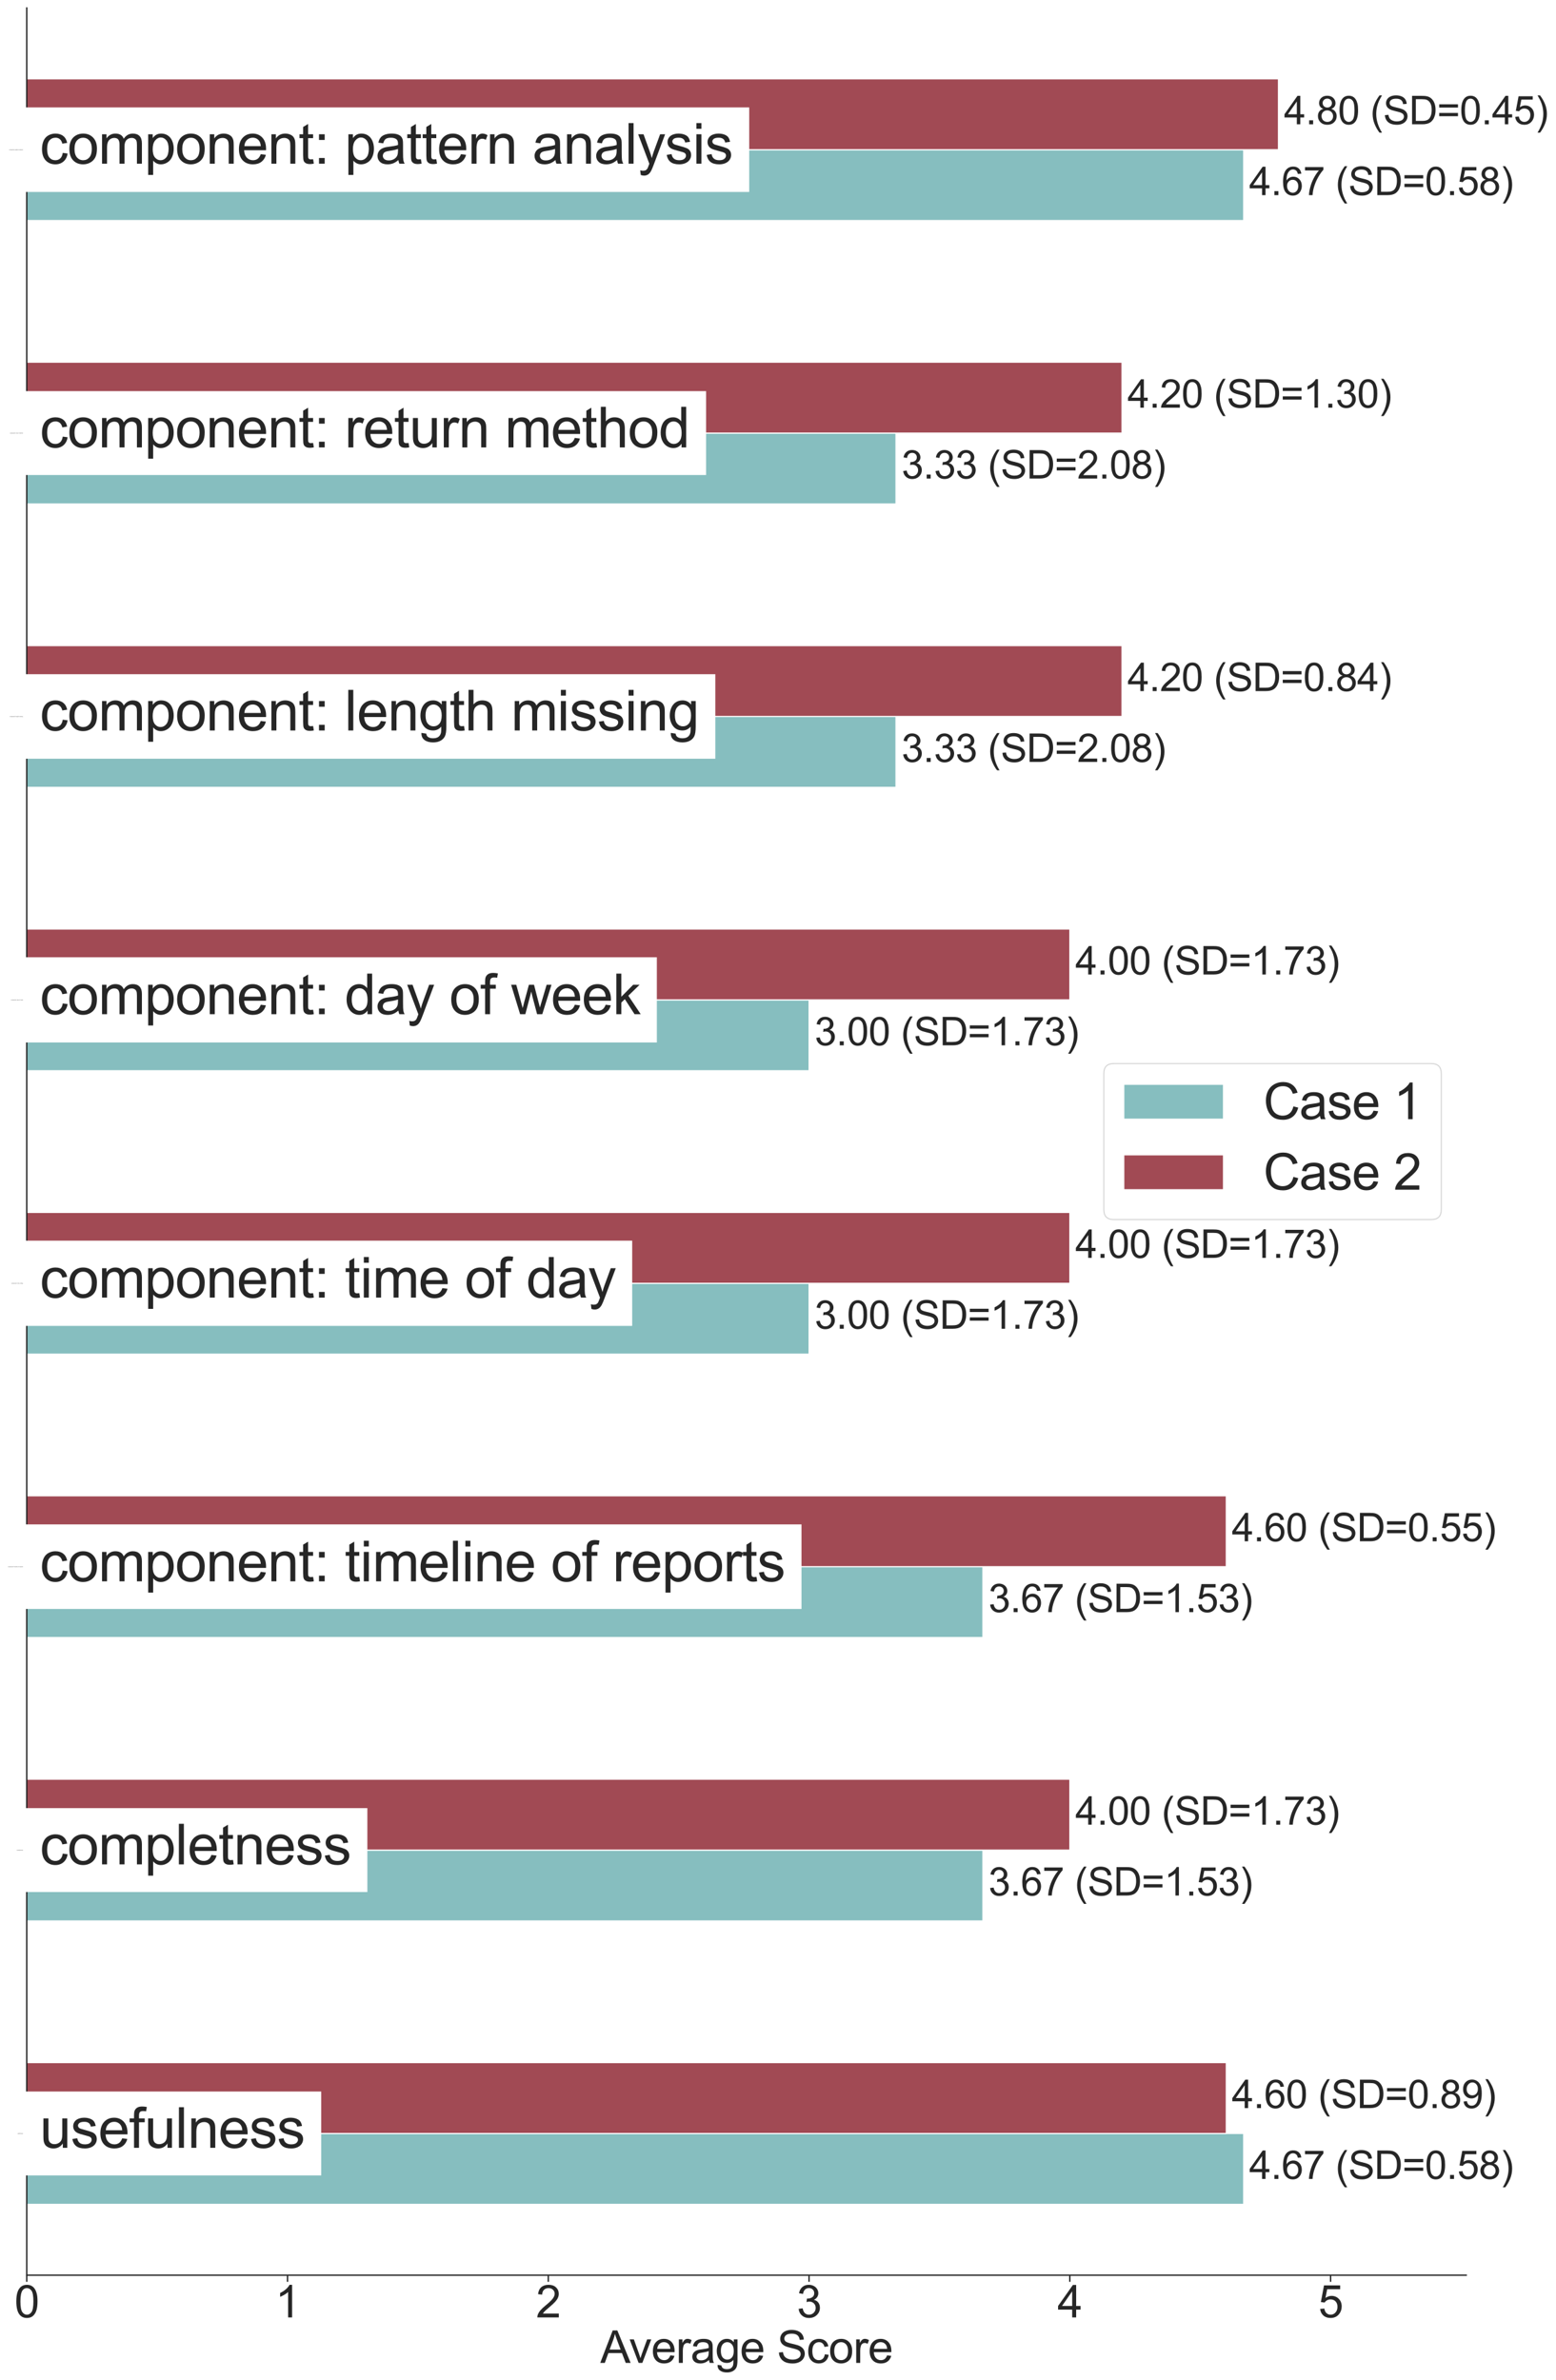 <?xml version="1.0" encoding="utf-8" standalone="no"?>
<!DOCTYPE svg PUBLIC "-//W3C//DTD SVG 1.1//EN"
  "http://www.w3.org/Graphics/SVG/1.1/DTD/svg11.dtd">
<svg xmlns:xlink="http://www.w3.org/1999/xlink" width="1404.443pt" height="2148.439pt" viewBox="0 0 1404.443 2148.439" xmlns="http://www.w3.org/2000/svg" version="1.1">
 <defs>
  <style type="text/css">*{stroke-linejoin: round; stroke-linecap: butt}</style>
 </defs>
 <g id="figure_1">
  <g id="patch_1">
   <path d="M 0 2148.439 
L 1404.443 2148.439 
L 1404.443 0 
L 0 0 
z
" style="fill: #ffffff"/>
  </g>
  <g id="axes_1">
   <g id="patch_2">
    <path d="M 24.15 2053.62 
L 1323.385 2053.62 
L 1323.385 7.2 
L 24.15 7.2 
z
" style="fill: #ffffff"/>
   </g>
   <g id="matplotlib.axis_1">
    <g id="xtick_1">
     <g id="line2d_1">
      <defs>
       <path id="m3935dccc89" d="M 0 0 
L 0 6 
" style="stroke: #262626; stroke-width: 1.25"/>
      </defs>
      <g>
       <use xlink:href="#m3935dccc89" x="24.15" y="2053.62" style="fill: #262626; stroke: #262626; stroke-width: 1.25"/>
      </g>
     </g>
     <g id="text_1">
      <!-- 0 -->
      <g style="fill: #262626" transform="translate(13.028 2091.751) scale(0.4 -0.4)">
       <defs>
        <path id="ArialMT-30" d="M 266 2259 
Q 266 3072 433 3567 
Q 600 4063 929 4331 
Q 1259 4600 1759 4600 
Q 2128 4600 2406 4451 
Q 2684 4303 2865 4023 
Q 3047 3744 3150 3342 
Q 3253 2941 3253 2259 
Q 3253 1453 3087 958 
Q 2922 463 2592 192 
Q 2263 -78 1759 -78 
Q 1097 -78 719 397 
Q 266 969 266 2259 
z
M 844 2259 
Q 844 1131 1108 757 
Q 1372 384 1759 384 
Q 2147 384 2411 759 
Q 2675 1134 2675 2259 
Q 2675 3391 2411 3762 
Q 2147 4134 1753 4134 
Q 1366 4134 1134 3806 
Q 844 3388 844 2259 
z
" transform="scale(0.016)"/>
       </defs>
       <use xlink:href="#ArialMT-30"/>
      </g>
     </g>
    </g>
    <g id="xtick_2">
     <g id="line2d_2">
      <g>
       <use xlink:href="#m3935dccc89" x="259.519" y="2053.62" style="fill: #262626; stroke: #262626; stroke-width: 1.25"/>
      </g>
     </g>
     <g id="text_2">
      <!-- 1 -->
      <g style="fill: #262626" transform="translate(248.397 2091.751) scale(0.4 -0.4)">
       <defs>
        <path id="ArialMT-31" d="M 2384 0 
L 1822 0 
L 1822 3584 
Q 1619 3391 1289 3197 
Q 959 3003 697 2906 
L 697 3450 
Q 1169 3672 1522 3987 
Q 1875 4303 2022 4600 
L 2384 4600 
L 2384 0 
z
" transform="scale(0.016)"/>
       </defs>
       <use xlink:href="#ArialMT-31"/>
      </g>
     </g>
    </g>
    <g id="xtick_3">
     <g id="line2d_3">
      <g>
       <use xlink:href="#m3935dccc89" x="494.888" y="2053.62" style="fill: #262626; stroke: #262626; stroke-width: 1.25"/>
      </g>
     </g>
     <g id="text_3">
      <!-- 2 -->
      <g style="fill: #262626" transform="translate(483.766 2091.751) scale(0.4 -0.4)">
       <defs>
        <path id="ArialMT-32" d="M 3222 541 
L 3222 0 
L 194 0 
Q 188 203 259 391 
Q 375 700 629 1000 
Q 884 1300 1366 1694 
Q 2113 2306 2375 2664 
Q 2638 3022 2638 3341 
Q 2638 3675 2398 3904 
Q 2159 4134 1775 4134 
Q 1369 4134 1125 3890 
Q 881 3647 878 3216 
L 300 3275 
Q 359 3922 746 4261 
Q 1134 4600 1788 4600 
Q 2447 4600 2831 4234 
Q 3216 3869 3216 3328 
Q 3216 3053 3103 2787 
Q 2991 2522 2730 2228 
Q 2469 1934 1863 1422 
Q 1356 997 1212 845 
Q 1069 694 975 541 
L 3222 541 
z
" transform="scale(0.016)"/>
       </defs>
       <use xlink:href="#ArialMT-32"/>
      </g>
     </g>
    </g>
    <g id="xtick_4">
     <g id="line2d_4">
      <g>
       <use xlink:href="#m3935dccc89" x="730.256" y="2053.62" style="fill: #262626; stroke: #262626; stroke-width: 1.25"/>
      </g>
     </g>
     <g id="text_4">
      <!-- 3 -->
      <g style="fill: #262626" transform="translate(719.134 2091.751) scale(0.4 -0.4)">
       <defs>
        <path id="ArialMT-33" d="M 269 1209 
L 831 1284 
Q 928 806 1161 595 
Q 1394 384 1728 384 
Q 2125 384 2398 659 
Q 2672 934 2672 1341 
Q 2672 1728 2419 1979 
Q 2166 2231 1775 2231 
Q 1616 2231 1378 2169 
L 1441 2663 
Q 1497 2656 1531 2656 
Q 1891 2656 2178 2843 
Q 2466 3031 2466 3422 
Q 2466 3731 2256 3934 
Q 2047 4138 1716 4138 
Q 1388 4138 1169 3931 
Q 950 3725 888 3313 
L 325 3413 
Q 428 3978 793 4289 
Q 1159 4600 1703 4600 
Q 2078 4600 2393 4439 
Q 2709 4278 2876 4000 
Q 3044 3722 3044 3409 
Q 3044 3113 2884 2869 
Q 2725 2625 2413 2481 
Q 2819 2388 3044 2092 
Q 3269 1797 3269 1353 
Q 3269 753 2831 336 
Q 2394 -81 1725 -81 
Q 1122 -81 723 278 
Q 325 638 269 1209 
z
" transform="scale(0.016)"/>
       </defs>
       <use xlink:href="#ArialMT-33"/>
      </g>
     </g>
    </g>
    <g id="xtick_5">
     <g id="line2d_5">
      <g>
       <use xlink:href="#m3935dccc89" x="965.625" y="2053.62" style="fill: #262626; stroke: #262626; stroke-width: 1.25"/>
      </g>
     </g>
     <g id="text_5">
      <!-- 4 -->
      <g style="fill: #262626" transform="translate(954.503 2091.751) scale(0.4 -0.4)">
       <defs>
        <path id="ArialMT-34" d="M 2069 0 
L 2069 1097 
L 81 1097 
L 81 1613 
L 2172 4581 
L 2631 4581 
L 2631 1613 
L 3250 1613 
L 3250 1097 
L 2631 1097 
L 2631 0 
L 2069 0 
z
M 2069 1613 
L 2069 3678 
L 634 1613 
L 2069 1613 
z
" transform="scale(0.016)"/>
       </defs>
       <use xlink:href="#ArialMT-34"/>
      </g>
     </g>
    </g>
    <g id="xtick_6">
     <g id="line2d_6">
      <g>
       <use xlink:href="#m3935dccc89" x="1200.994" y="2053.62" style="fill: #262626; stroke: #262626; stroke-width: 1.25"/>
      </g>
     </g>
     <g id="text_6">
      <!-- 5 -->
      <g style="fill: #262626" transform="translate(1189.872 2091.751) scale(0.4 -0.4)">
       <defs>
        <path id="ArialMT-35" d="M 266 1200 
L 856 1250 
Q 922 819 1161 601 
Q 1400 384 1738 384 
Q 2144 384 2425 690 
Q 2706 997 2706 1503 
Q 2706 1984 2436 2262 
Q 2166 2541 1728 2541 
Q 1456 2541 1237 2417 
Q 1019 2294 894 2097 
L 366 2166 
L 809 4519 
L 3088 4519 
L 3088 3981 
L 1259 3981 
L 1013 2750 
Q 1425 3038 1878 3038 
Q 2478 3038 2890 2622 
Q 3303 2206 3303 1553 
Q 3303 931 2941 478 
Q 2500 -78 1738 -78 
Q 1113 -78 717 272 
Q 322 622 266 1200 
z
" transform="scale(0.016)"/>
       </defs>
       <use xlink:href="#ArialMT-35"/>
      </g>
     </g>
    </g>
    <g id="text_7">
     <!-- Average Score -->
     <g style="fill: #262626" transform="translate(541.83 2132.82) scale(0.4 -0.4)">
      <defs>
       <path id="ArialMT-41" d="M -9 0 
L 1750 4581 
L 2403 4581 
L 4278 0 
L 3588 0 
L 3053 1388 
L 1138 1388 
L 634 0 
L -9 0 
z
M 1313 1881 
L 2866 1881 
L 2388 3150 
Q 2169 3728 2063 4100 
Q 1975 3659 1816 3225 
L 1313 1881 
z
" transform="scale(0.016)"/>
       <path id="ArialMT-76" d="M 1344 0 
L 81 3319 
L 675 3319 
L 1388 1331 
Q 1503 1009 1600 663 
Q 1675 925 1809 1294 
L 2547 3319 
L 3125 3319 
L 1869 0 
L 1344 0 
z
" transform="scale(0.016)"/>
       <path id="ArialMT-65" d="M 2694 1069 
L 3275 997 
Q 3138 488 2766 206 
Q 2394 -75 1816 -75 
Q 1088 -75 661 373 
Q 234 822 234 1631 
Q 234 2469 665 2931 
Q 1097 3394 1784 3394 
Q 2450 3394 2872 2941 
Q 3294 2488 3294 1666 
Q 3294 1616 3291 1516 
L 816 1516 
Q 847 969 1125 678 
Q 1403 388 1819 388 
Q 2128 388 2347 550 
Q 2566 713 2694 1069 
z
M 847 1978 
L 2700 1978 
Q 2663 2397 2488 2606 
Q 2219 2931 1791 2931 
Q 1403 2931 1139 2672 
Q 875 2413 847 1978 
z
" transform="scale(0.016)"/>
       <path id="ArialMT-72" d="M 416 0 
L 416 3319 
L 922 3319 
L 922 2816 
Q 1116 3169 1280 3281 
Q 1444 3394 1641 3394 
Q 1925 3394 2219 3213 
L 2025 2691 
Q 1819 2813 1613 2813 
Q 1428 2813 1281 2702 
Q 1134 2591 1072 2394 
Q 978 2094 978 1738 
L 978 0 
L 416 0 
z
" transform="scale(0.016)"/>
       <path id="ArialMT-61" d="M 2588 409 
Q 2275 144 1986 34 
Q 1697 -75 1366 -75 
Q 819 -75 525 192 
Q 231 459 231 875 
Q 231 1119 342 1320 
Q 453 1522 633 1644 
Q 813 1766 1038 1828 
Q 1203 1872 1538 1913 
Q 2219 1994 2541 2106 
Q 2544 2222 2544 2253 
Q 2544 2597 2384 2738 
Q 2169 2928 1744 2928 
Q 1347 2928 1158 2789 
Q 969 2650 878 2297 
L 328 2372 
Q 403 2725 575 2942 
Q 747 3159 1072 3276 
Q 1397 3394 1825 3394 
Q 2250 3394 2515 3294 
Q 2781 3194 2906 3042 
Q 3031 2891 3081 2659 
Q 3109 2516 3109 2141 
L 3109 1391 
Q 3109 606 3145 398 
Q 3181 191 3288 0 
L 2700 0 
Q 2613 175 2588 409 
z
M 2541 1666 
Q 2234 1541 1622 1453 
Q 1275 1403 1131 1340 
Q 988 1278 909 1158 
Q 831 1038 831 891 
Q 831 666 1001 516 
Q 1172 366 1500 366 
Q 1825 366 2078 508 
Q 2331 650 2450 897 
Q 2541 1088 2541 1459 
L 2541 1666 
z
" transform="scale(0.016)"/>
       <path id="ArialMT-67" d="M 319 -275 
L 866 -356 
Q 900 -609 1056 -725 
Q 1266 -881 1628 -881 
Q 2019 -881 2231 -725 
Q 2444 -569 2519 -288 
Q 2563 -116 2559 434 
Q 2191 0 1641 0 
Q 956 0 581 494 
Q 206 988 206 1678 
Q 206 2153 378 2554 
Q 550 2956 876 3175 
Q 1203 3394 1644 3394 
Q 2231 3394 2613 2919 
L 2613 3319 
L 3131 3319 
L 3131 450 
Q 3131 -325 2973 -648 
Q 2816 -972 2473 -1159 
Q 2131 -1347 1631 -1347 
Q 1038 -1347 672 -1080 
Q 306 -813 319 -275 
z
M 784 1719 
Q 784 1066 1043 766 
Q 1303 466 1694 466 
Q 2081 466 2343 764 
Q 2606 1063 2606 1700 
Q 2606 2309 2336 2618 
Q 2066 2928 1684 2928 
Q 1309 2928 1046 2623 
Q 784 2319 784 1719 
z
" transform="scale(0.016)"/>
       <path id="ArialMT-20" transform="scale(0.016)"/>
       <path id="ArialMT-53" d="M 288 1472 
L 859 1522 
Q 900 1178 1048 958 
Q 1197 738 1509 602 
Q 1822 466 2213 466 
Q 2559 466 2825 569 
Q 3091 672 3220 851 
Q 3350 1031 3350 1244 
Q 3350 1459 3225 1620 
Q 3100 1781 2813 1891 
Q 2628 1963 1997 2114 
Q 1366 2266 1113 2400 
Q 784 2572 623 2826 
Q 463 3081 463 3397 
Q 463 3744 659 4045 
Q 856 4347 1234 4503 
Q 1613 4659 2075 4659 
Q 2584 4659 2973 4495 
Q 3363 4331 3572 4012 
Q 3781 3694 3797 3291 
L 3216 3247 
Q 3169 3681 2898 3903 
Q 2628 4125 2100 4125 
Q 1550 4125 1298 3923 
Q 1047 3722 1047 3438 
Q 1047 3191 1225 3031 
Q 1400 2872 2139 2705 
Q 2878 2538 3153 2413 
Q 3553 2228 3743 1945 
Q 3934 1663 3934 1294 
Q 3934 928 3725 604 
Q 3516 281 3123 101 
Q 2731 -78 2241 -78 
Q 1619 -78 1198 103 
Q 778 284 539 648 
Q 300 1013 288 1472 
z
" transform="scale(0.016)"/>
       <path id="ArialMT-63" d="M 2588 1216 
L 3141 1144 
Q 3050 572 2676 248 
Q 2303 -75 1759 -75 
Q 1078 -75 664 370 
Q 250 816 250 1647 
Q 250 2184 428 2587 
Q 606 2991 970 3192 
Q 1334 3394 1763 3394 
Q 2303 3394 2647 3120 
Q 2991 2847 3088 2344 
L 2541 2259 
Q 2463 2594 2264 2762 
Q 2066 2931 1784 2931 
Q 1359 2931 1093 2626 
Q 828 2322 828 1663 
Q 828 994 1084 691 
Q 1341 388 1753 388 
Q 2084 388 2306 591 
Q 2528 794 2588 1216 
z
" transform="scale(0.016)"/>
       <path id="ArialMT-6f" d="M 213 1659 
Q 213 2581 725 3025 
Q 1153 3394 1769 3394 
Q 2453 3394 2887 2945 
Q 3322 2497 3322 1706 
Q 3322 1066 3130 698 
Q 2938 331 2570 128 
Q 2203 -75 1769 -75 
Q 1072 -75 642 372 
Q 213 819 213 1659 
z
M 791 1659 
Q 791 1022 1069 705 
Q 1347 388 1769 388 
Q 2188 388 2466 706 
Q 2744 1025 2744 1678 
Q 2744 2294 2464 2611 
Q 2184 2928 1769 2928 
Q 1347 2928 1069 2612 
Q 791 2297 791 1659 
z
" transform="scale(0.016)"/>
      </defs>
      <use xlink:href="#ArialMT-41"/>
      <use xlink:href="#ArialMT-76" transform="translate(64.949 0)"/>
      <use xlink:href="#ArialMT-65" transform="translate(114.949 0)"/>
      <use xlink:href="#ArialMT-72" transform="translate(170.564 0)"/>
      <use xlink:href="#ArialMT-61" transform="translate(203.865 0)"/>
      <use xlink:href="#ArialMT-67" transform="translate(259.48 0)"/>
      <use xlink:href="#ArialMT-65" transform="translate(315.096 0)"/>
      <use xlink:href="#ArialMT-20" transform="translate(370.711 0)"/>
      <use xlink:href="#ArialMT-53" transform="translate(398.494 0)"/>
      <use xlink:href="#ArialMT-63" transform="translate(465.193 0)"/>
      <use xlink:href="#ArialMT-6f" transform="translate(515.193 0)"/>
      <use xlink:href="#ArialMT-72" transform="translate(570.809 0)"/>
      <use xlink:href="#ArialMT-65" transform="translate(604.109 0)"/>
     </g>
    </g>
   </g>
   <g id="matplotlib.axis_2">
    <g id="ytick_1">
     <g id="line2d_7"/>
     <g id="text_8">
      <!-- usefulness -->
      <g style="fill: #262626" transform="translate(15.87 1926.077) scale(0.01 -0.01)">
       <defs>
        <path id="ArialMT-75" d="M 2597 0 
L 2597 488 
Q 2209 -75 1544 -75 
Q 1250 -75 995 37 
Q 741 150 617 320 
Q 494 491 444 738 
Q 409 903 409 1263 
L 409 3319 
L 972 3319 
L 972 1478 
Q 972 1038 1006 884 
Q 1059 663 1231 536 
Q 1403 409 1656 409 
Q 1909 409 2131 539 
Q 2353 669 2445 892 
Q 2538 1116 2538 1541 
L 2538 3319 
L 3100 3319 
L 3100 0 
L 2597 0 
z
" transform="scale(0.016)"/>
        <path id="ArialMT-73" d="M 197 991 
L 753 1078 
Q 800 744 1014 566 
Q 1228 388 1613 388 
Q 2000 388 2187 545 
Q 2375 703 2375 916 
Q 2375 1106 2209 1216 
Q 2094 1291 1634 1406 
Q 1016 1563 777 1677 
Q 538 1791 414 1992 
Q 291 2194 291 2438 
Q 291 2659 392 2848 
Q 494 3038 669 3163 
Q 800 3259 1026 3326 
Q 1253 3394 1513 3394 
Q 1903 3394 2198 3281 
Q 2494 3169 2634 2976 
Q 2775 2784 2828 2463 
L 2278 2388 
Q 2241 2644 2061 2787 
Q 1881 2931 1553 2931 
Q 1166 2931 1000 2803 
Q 834 2675 834 2503 
Q 834 2394 903 2306 
Q 972 2216 1119 2156 
Q 1203 2125 1616 2013 
Q 2213 1853 2448 1751 
Q 2684 1650 2818 1456 
Q 2953 1263 2953 975 
Q 2953 694 2789 445 
Q 2625 197 2315 61 
Q 2006 -75 1616 -75 
Q 969 -75 630 194 
Q 291 463 197 991 
z
" transform="scale(0.016)"/>
        <path id="ArialMT-66" d="M 556 0 
L 556 2881 
L 59 2881 
L 59 3319 
L 556 3319 
L 556 3672 
Q 556 4006 616 4169 
Q 697 4388 901 4523 
Q 1106 4659 1475 4659 
Q 1713 4659 2000 4603 
L 1916 4113 
Q 1741 4144 1584 4144 
Q 1328 4144 1222 4034 
Q 1116 3925 1116 3625 
L 1116 3319 
L 1763 3319 
L 1763 2881 
L 1116 2881 
L 1116 0 
L 556 0 
z
" transform="scale(0.016)"/>
        <path id="ArialMT-6c" d="M 409 0 
L 409 4581 
L 972 4581 
L 972 0 
L 409 0 
z
" transform="scale(0.016)"/>
        <path id="ArialMT-6e" d="M 422 0 
L 422 3319 
L 928 3319 
L 928 2847 
Q 1294 3394 1984 3394 
Q 2284 3394 2536 3286 
Q 2788 3178 2913 3003 
Q 3038 2828 3088 2588 
Q 3119 2431 3119 2041 
L 3119 0 
L 2556 0 
L 2556 2019 
Q 2556 2363 2490 2533 
Q 2425 2703 2258 2804 
Q 2091 2906 1866 2906 
Q 1506 2906 1245 2678 
Q 984 2450 984 1813 
L 984 0 
L 422 0 
z
" transform="scale(0.016)"/>
       </defs>
       <use xlink:href="#ArialMT-75"/>
       <use xlink:href="#ArialMT-73" transform="translate(55.615 0)"/>
       <use xlink:href="#ArialMT-65" transform="translate(105.615 0)"/>
       <use xlink:href="#ArialMT-66" transform="translate(161.23 0)"/>
       <use xlink:href="#ArialMT-75" transform="translate(189.014 0)"/>
       <use xlink:href="#ArialMT-6c" transform="translate(244.629 0)"/>
       <use xlink:href="#ArialMT-6e" transform="translate(266.846 0)"/>
       <use xlink:href="#ArialMT-65" transform="translate(322.461 0)"/>
       <use xlink:href="#ArialMT-73" transform="translate(378.076 0)"/>
       <use xlink:href="#ArialMT-73" transform="translate(428.076 0)"/>
      </g>
     </g>
    </g>
    <g id="ytick_2">
     <g id="line2d_8"/>
     <g id="text_9">
      <!-- completness -->
      <g style="fill: #262626" transform="translate(15.037 1670.274) scale(0.01 -0.01)">
       <defs>
        <path id="ArialMT-6d" d="M 422 0 
L 422 3319 
L 925 3319 
L 925 2853 
Q 1081 3097 1340 3245 
Q 1600 3394 1931 3394 
Q 2300 3394 2536 3241 
Q 2772 3088 2869 2813 
Q 3263 3394 3894 3394 
Q 4388 3394 4653 3120 
Q 4919 2847 4919 2278 
L 4919 0 
L 4359 0 
L 4359 2091 
Q 4359 2428 4304 2576 
Q 4250 2725 4106 2815 
Q 3963 2906 3769 2906 
Q 3419 2906 3187 2673 
Q 2956 2441 2956 1928 
L 2956 0 
L 2394 0 
L 2394 2156 
Q 2394 2531 2256 2718 
Q 2119 2906 1806 2906 
Q 1569 2906 1367 2781 
Q 1166 2656 1075 2415 
Q 984 2175 984 1722 
L 984 0 
L 422 0 
z
" transform="scale(0.016)"/>
        <path id="ArialMT-70" d="M 422 -1272 
L 422 3319 
L 934 3319 
L 934 2888 
Q 1116 3141 1344 3267 
Q 1572 3394 1897 3394 
Q 2322 3394 2647 3175 
Q 2972 2956 3137 2557 
Q 3303 2159 3303 1684 
Q 3303 1175 3120 767 
Q 2938 359 2589 142 
Q 2241 -75 1856 -75 
Q 1575 -75 1351 44 
Q 1128 163 984 344 
L 984 -1272 
L 422 -1272 
z
M 931 1641 
Q 931 1000 1190 694 
Q 1450 388 1819 388 
Q 2194 388 2461 705 
Q 2728 1022 2728 1688 
Q 2728 2322 2467 2637 
Q 2206 2953 1844 2953 
Q 1484 2953 1207 2617 
Q 931 2281 931 1641 
z
" transform="scale(0.016)"/>
        <path id="ArialMT-74" d="M 1650 503 
L 1731 6 
Q 1494 -44 1306 -44 
Q 1000 -44 831 53 
Q 663 150 594 308 
Q 525 466 525 972 
L 525 2881 
L 113 2881 
L 113 3319 
L 525 3319 
L 525 4141 
L 1084 4478 
L 1084 3319 
L 1650 3319 
L 1650 2881 
L 1084 2881 
L 1084 941 
Q 1084 700 1114 631 
Q 1144 563 1211 522 
Q 1278 481 1403 481 
Q 1497 481 1650 503 
z
" transform="scale(0.016)"/>
       </defs>
       <use xlink:href="#ArialMT-63"/>
       <use xlink:href="#ArialMT-6f" transform="translate(50 0)"/>
       <use xlink:href="#ArialMT-6d" transform="translate(105.615 0)"/>
       <use xlink:href="#ArialMT-70" transform="translate(188.916 0)"/>
       <use xlink:href="#ArialMT-6c" transform="translate(244.531 0)"/>
       <use xlink:href="#ArialMT-65" transform="translate(266.748 0)"/>
       <use xlink:href="#ArialMT-74" transform="translate(322.363 0)"/>
       <use xlink:href="#ArialMT-6e" transform="translate(350.146 0)"/>
       <use xlink:href="#ArialMT-65" transform="translate(405.762 0)"/>
       <use xlink:href="#ArialMT-73" transform="translate(461.377 0)"/>
       <use xlink:href="#ArialMT-73" transform="translate(511.377 0)"/>
      </g>
     </g>
    </g>
    <g id="ytick_3">
     <g id="line2d_9"/>
     <g id="text_10">
      <!-- component: timeline of reports -->
      <g style="fill: #262626" transform="translate(7.2 1414.478) scale(0.01 -0.01)">
       <defs>
        <path id="ArialMT-3a" d="M 578 2678 
L 578 3319 
L 1219 3319 
L 1219 2678 
L 578 2678 
z
M 578 0 
L 578 641 
L 1219 641 
L 1219 0 
L 578 0 
z
" transform="scale(0.016)"/>
        <path id="ArialMT-69" d="M 425 3934 
L 425 4581 
L 988 4581 
L 988 3934 
L 425 3934 
z
M 425 0 
L 425 3319 
L 988 3319 
L 988 0 
L 425 0 
z
" transform="scale(0.016)"/>
       </defs>
       <use xlink:href="#ArialMT-63"/>
       <use xlink:href="#ArialMT-6f" transform="translate(50 0)"/>
       <use xlink:href="#ArialMT-6d" transform="translate(105.615 0)"/>
       <use xlink:href="#ArialMT-70" transform="translate(188.916 0)"/>
       <use xlink:href="#ArialMT-6f" transform="translate(244.531 0)"/>
       <use xlink:href="#ArialMT-6e" transform="translate(300.146 0)"/>
       <use xlink:href="#ArialMT-65" transform="translate(355.762 0)"/>
       <use xlink:href="#ArialMT-6e" transform="translate(411.377 0)"/>
       <use xlink:href="#ArialMT-74" transform="translate(466.992 0)"/>
       <use xlink:href="#ArialMT-3a" transform="translate(494.775 0)"/>
       <use xlink:href="#ArialMT-20" transform="translate(522.559 0)"/>
       <use xlink:href="#ArialMT-74" transform="translate(550.342 0)"/>
       <use xlink:href="#ArialMT-69" transform="translate(578.125 0)"/>
       <use xlink:href="#ArialMT-6d" transform="translate(600.342 0)"/>
       <use xlink:href="#ArialMT-65" transform="translate(683.643 0)"/>
       <use xlink:href="#ArialMT-6c" transform="translate(739.258 0)"/>
       <use xlink:href="#ArialMT-69" transform="translate(761.475 0)"/>
       <use xlink:href="#ArialMT-6e" transform="translate(783.691 0)"/>
       <use xlink:href="#ArialMT-65" transform="translate(839.307 0)"/>
       <use xlink:href="#ArialMT-20" transform="translate(894.922 0)"/>
       <use xlink:href="#ArialMT-6f" transform="translate(922.705 0)"/>
       <use xlink:href="#ArialMT-66" transform="translate(978.32 0)"/>
       <use xlink:href="#ArialMT-20" transform="translate(1006.104 0)"/>
       <use xlink:href="#ArialMT-72" transform="translate(1033.887 0)"/>
       <use xlink:href="#ArialMT-65" transform="translate(1067.188 0)"/>
       <use xlink:href="#ArialMT-70" transform="translate(1122.803 0)"/>
       <use xlink:href="#ArialMT-6f" transform="translate(1178.418 0)"/>
       <use xlink:href="#ArialMT-72" transform="translate(1234.033 0)"/>
       <use xlink:href="#ArialMT-74" transform="translate(1267.334 0)"/>
       <use xlink:href="#ArialMT-73" transform="translate(1295.117 0)"/>
      </g>
     </g>
    </g>
    <g id="ytick_4">
     <g id="line2d_10"/>
     <g id="text_11">
      <!-- component: time of day -->
      <g style="fill: #262626" transform="translate(10.256 1158.675) scale(0.01 -0.01)">
       <defs>
        <path id="ArialMT-64" d="M 2575 0 
L 2575 419 
Q 2259 -75 1647 -75 
Q 1250 -75 917 144 
Q 584 363 401 755 
Q 219 1147 219 1656 
Q 219 2153 384 2558 
Q 550 2963 881 3178 
Q 1213 3394 1622 3394 
Q 1922 3394 2156 3267 
Q 2391 3141 2538 2938 
L 2538 4581 
L 3097 4581 
L 3097 0 
L 2575 0 
z
M 797 1656 
Q 797 1019 1065 703 
Q 1334 388 1700 388 
Q 2069 388 2326 689 
Q 2584 991 2584 1609 
Q 2584 2291 2321 2609 
Q 2059 2928 1675 2928 
Q 1300 2928 1048 2622 
Q 797 2316 797 1656 
z
" transform="scale(0.016)"/>
        <path id="ArialMT-79" d="M 397 -1278 
L 334 -750 
Q 519 -800 656 -800 
Q 844 -800 956 -737 
Q 1069 -675 1141 -563 
Q 1194 -478 1313 -144 
Q 1328 -97 1363 -6 
L 103 3319 
L 709 3319 
L 1400 1397 
Q 1534 1031 1641 628 
Q 1738 1016 1872 1384 
L 2581 3319 
L 3144 3319 
L 1881 -56 
Q 1678 -603 1566 -809 
Q 1416 -1088 1222 -1217 
Q 1028 -1347 759 -1347 
Q 597 -1347 397 -1278 
z
" transform="scale(0.016)"/>
       </defs>
       <use xlink:href="#ArialMT-63"/>
       <use xlink:href="#ArialMT-6f" transform="translate(50 0)"/>
       <use xlink:href="#ArialMT-6d" transform="translate(105.615 0)"/>
       <use xlink:href="#ArialMT-70" transform="translate(188.916 0)"/>
       <use xlink:href="#ArialMT-6f" transform="translate(244.531 0)"/>
       <use xlink:href="#ArialMT-6e" transform="translate(300.146 0)"/>
       <use xlink:href="#ArialMT-65" transform="translate(355.762 0)"/>
       <use xlink:href="#ArialMT-6e" transform="translate(411.377 0)"/>
       <use xlink:href="#ArialMT-74" transform="translate(466.992 0)"/>
       <use xlink:href="#ArialMT-3a" transform="translate(494.775 0)"/>
       <use xlink:href="#ArialMT-20" transform="translate(522.559 0)"/>
       <use xlink:href="#ArialMT-74" transform="translate(550.342 0)"/>
       <use xlink:href="#ArialMT-69" transform="translate(578.125 0)"/>
       <use xlink:href="#ArialMT-6d" transform="translate(600.342 0)"/>
       <use xlink:href="#ArialMT-65" transform="translate(683.643 0)"/>
       <use xlink:href="#ArialMT-20" transform="translate(739.258 0)"/>
       <use xlink:href="#ArialMT-6f" transform="translate(767.041 0)"/>
       <use xlink:href="#ArialMT-66" transform="translate(822.656 0)"/>
       <use xlink:href="#ArialMT-20" transform="translate(850.439 0)"/>
       <use xlink:href="#ArialMT-64" transform="translate(878.223 0)"/>
       <use xlink:href="#ArialMT-61" transform="translate(933.838 0)"/>
       <use xlink:href="#ArialMT-79" transform="translate(989.453 0)"/>
      </g>
     </g>
    </g>
    <g id="ytick_5">
     <g id="line2d_11"/>
     <g id="text_12">
      <!-- component: day of week -->
      <g style="fill: #262626" transform="translate(9.811 902.873) scale(0.01 -0.01)">
       <defs>
        <path id="ArialMT-77" d="M 1034 0 
L 19 3319 
L 600 3319 
L 1128 1403 
L 1325 691 
Q 1338 744 1497 1375 
L 2025 3319 
L 2603 3319 
L 3100 1394 
L 3266 759 
L 3456 1400 
L 4025 3319 
L 4572 3319 
L 3534 0 
L 2950 0 
L 2422 1988 
L 2294 2553 
L 1622 0 
L 1034 0 
z
" transform="scale(0.016)"/>
        <path id="ArialMT-6b" d="M 425 0 
L 425 4581 
L 988 4581 
L 988 1969 
L 2319 3319 
L 3047 3319 
L 1778 2088 
L 3175 0 
L 2481 0 
L 1384 1697 
L 988 1316 
L 988 0 
L 425 0 
z
" transform="scale(0.016)"/>
       </defs>
       <use xlink:href="#ArialMT-63"/>
       <use xlink:href="#ArialMT-6f" transform="translate(50 0)"/>
       <use xlink:href="#ArialMT-6d" transform="translate(105.615 0)"/>
       <use xlink:href="#ArialMT-70" transform="translate(188.916 0)"/>
       <use xlink:href="#ArialMT-6f" transform="translate(244.531 0)"/>
       <use xlink:href="#ArialMT-6e" transform="translate(300.146 0)"/>
       <use xlink:href="#ArialMT-65" transform="translate(355.762 0)"/>
       <use xlink:href="#ArialMT-6e" transform="translate(411.377 0)"/>
       <use xlink:href="#ArialMT-74" transform="translate(466.992 0)"/>
       <use xlink:href="#ArialMT-3a" transform="translate(494.775 0)"/>
       <use xlink:href="#ArialMT-20" transform="translate(522.559 0)"/>
       <use xlink:href="#ArialMT-64" transform="translate(550.342 0)"/>
       <use xlink:href="#ArialMT-61" transform="translate(605.957 0)"/>
       <use xlink:href="#ArialMT-79" transform="translate(661.572 0)"/>
       <use xlink:href="#ArialMT-20" transform="translate(711.572 0)"/>
       <use xlink:href="#ArialMT-6f" transform="translate(739.355 0)"/>
       <use xlink:href="#ArialMT-66" transform="translate(794.971 0)"/>
       <use xlink:href="#ArialMT-20" transform="translate(822.754 0)"/>
       <use xlink:href="#ArialMT-77" transform="translate(850.537 0)"/>
       <use xlink:href="#ArialMT-65" transform="translate(922.754 0)"/>
       <use xlink:href="#ArialMT-65" transform="translate(978.369 0)"/>
       <use xlink:href="#ArialMT-6b" transform="translate(1033.984 0)"/>
      </g>
     </g>
    </g>
    <g id="ytick_6">
     <g id="line2d_12"/>
     <g id="text_13">
      <!-- component: length missing -->
      <g style="fill: #262626" transform="translate(8.755 647.064) scale(0.01 -0.01)">
       <defs>
        <path id="ArialMT-68" d="M 422 0 
L 422 4581 
L 984 4581 
L 984 2938 
Q 1378 3394 1978 3394 
Q 2347 3394 2619 3248 
Q 2891 3103 3008 2847 
Q 3125 2591 3125 2103 
L 3125 0 
L 2563 0 
L 2563 2103 
Q 2563 2525 2380 2717 
Q 2197 2909 1863 2909 
Q 1613 2909 1392 2779 
Q 1172 2650 1078 2428 
Q 984 2206 984 1816 
L 984 0 
L 422 0 
z
" transform="scale(0.016)"/>
       </defs>
       <use xlink:href="#ArialMT-63"/>
       <use xlink:href="#ArialMT-6f" transform="translate(50 0)"/>
       <use xlink:href="#ArialMT-6d" transform="translate(105.615 0)"/>
       <use xlink:href="#ArialMT-70" transform="translate(188.916 0)"/>
       <use xlink:href="#ArialMT-6f" transform="translate(244.531 0)"/>
       <use xlink:href="#ArialMT-6e" transform="translate(300.146 0)"/>
       <use xlink:href="#ArialMT-65" transform="translate(355.762 0)"/>
       <use xlink:href="#ArialMT-6e" transform="translate(411.377 0)"/>
       <use xlink:href="#ArialMT-74" transform="translate(466.992 0)"/>
       <use xlink:href="#ArialMT-3a" transform="translate(494.775 0)"/>
       <use xlink:href="#ArialMT-20" transform="translate(522.559 0)"/>
       <use xlink:href="#ArialMT-6c" transform="translate(550.342 0)"/>
       <use xlink:href="#ArialMT-65" transform="translate(572.559 0)"/>
       <use xlink:href="#ArialMT-6e" transform="translate(628.174 0)"/>
       <use xlink:href="#ArialMT-67" transform="translate(683.789 0)"/>
       <use xlink:href="#ArialMT-74" transform="translate(739.404 0)"/>
       <use xlink:href="#ArialMT-68" transform="translate(767.188 0)"/>
       <use xlink:href="#ArialMT-20" transform="translate(822.803 0)"/>
       <use xlink:href="#ArialMT-6d" transform="translate(850.586 0)"/>
       <use xlink:href="#ArialMT-69" transform="translate(933.887 0)"/>
       <use xlink:href="#ArialMT-73" transform="translate(956.104 0)"/>
       <use xlink:href="#ArialMT-73" transform="translate(1006.104 0)"/>
       <use xlink:href="#ArialMT-69" transform="translate(1056.104 0)"/>
       <use xlink:href="#ArialMT-6e" transform="translate(1078.32 0)"/>
       <use xlink:href="#ArialMT-67" transform="translate(1133.936 0)"/>
      </g>
     </g>
    </g>
    <g id="ytick_7">
     <g id="line2d_13"/>
     <g id="text_14">
      <!-- component: return method -->
      <g style="fill: #262626" transform="translate(8.922 391.262) scale(0.01 -0.01)">
       <use xlink:href="#ArialMT-63"/>
       <use xlink:href="#ArialMT-6f" transform="translate(50 0)"/>
       <use xlink:href="#ArialMT-6d" transform="translate(105.615 0)"/>
       <use xlink:href="#ArialMT-70" transform="translate(188.916 0)"/>
       <use xlink:href="#ArialMT-6f" transform="translate(244.531 0)"/>
       <use xlink:href="#ArialMT-6e" transform="translate(300.146 0)"/>
       <use xlink:href="#ArialMT-65" transform="translate(355.762 0)"/>
       <use xlink:href="#ArialMT-6e" transform="translate(411.377 0)"/>
       <use xlink:href="#ArialMT-74" transform="translate(466.992 0)"/>
       <use xlink:href="#ArialMT-3a" transform="translate(494.775 0)"/>
       <use xlink:href="#ArialMT-20" transform="translate(522.559 0)"/>
       <use xlink:href="#ArialMT-72" transform="translate(550.342 0)"/>
       <use xlink:href="#ArialMT-65" transform="translate(583.643 0)"/>
       <use xlink:href="#ArialMT-74" transform="translate(639.258 0)"/>
       <use xlink:href="#ArialMT-75" transform="translate(667.041 0)"/>
       <use xlink:href="#ArialMT-72" transform="translate(722.656 0)"/>
       <use xlink:href="#ArialMT-6e" transform="translate(755.957 0)"/>
       <use xlink:href="#ArialMT-20" transform="translate(811.572 0)"/>
       <use xlink:href="#ArialMT-6d" transform="translate(839.355 0)"/>
       <use xlink:href="#ArialMT-65" transform="translate(922.656 0)"/>
       <use xlink:href="#ArialMT-74" transform="translate(978.271 0)"/>
       <use xlink:href="#ArialMT-68" transform="translate(1006.055 0)"/>
       <use xlink:href="#ArialMT-6f" transform="translate(1061.67 0)"/>
       <use xlink:href="#ArialMT-64" transform="translate(1117.285 0)"/>
      </g>
     </g>
    </g>
    <g id="ytick_8">
     <g id="line2d_14"/>
     <g id="text_15">
      <!-- component: pattern analysis -->
      <g style="fill: #262626" transform="translate(8.144 135.459) scale(0.01 -0.01)">
       <use xlink:href="#ArialMT-63"/>
       <use xlink:href="#ArialMT-6f" transform="translate(50 0)"/>
       <use xlink:href="#ArialMT-6d" transform="translate(105.615 0)"/>
       <use xlink:href="#ArialMT-70" transform="translate(188.916 0)"/>
       <use xlink:href="#ArialMT-6f" transform="translate(244.531 0)"/>
       <use xlink:href="#ArialMT-6e" transform="translate(300.146 0)"/>
       <use xlink:href="#ArialMT-65" transform="translate(355.762 0)"/>
       <use xlink:href="#ArialMT-6e" transform="translate(411.377 0)"/>
       <use xlink:href="#ArialMT-74" transform="translate(466.992 0)"/>
       <use xlink:href="#ArialMT-3a" transform="translate(494.775 0)"/>
       <use xlink:href="#ArialMT-20" transform="translate(522.559 0)"/>
       <use xlink:href="#ArialMT-70" transform="translate(550.342 0)"/>
       <use xlink:href="#ArialMT-61" transform="translate(605.957 0)"/>
       <use xlink:href="#ArialMT-74" transform="translate(661.572 0)"/>
       <use xlink:href="#ArialMT-74" transform="translate(689.355 0)"/>
       <use xlink:href="#ArialMT-65" transform="translate(717.139 0)"/>
       <use xlink:href="#ArialMT-72" transform="translate(772.754 0)"/>
       <use xlink:href="#ArialMT-6e" transform="translate(806.055 0)"/>
       <use xlink:href="#ArialMT-20" transform="translate(861.67 0)"/>
       <use xlink:href="#ArialMT-61" transform="translate(889.453 0)"/>
       <use xlink:href="#ArialMT-6e" transform="translate(945.068 0)"/>
       <use xlink:href="#ArialMT-61" transform="translate(1000.684 0)"/>
       <use xlink:href="#ArialMT-6c" transform="translate(1056.299 0)"/>
       <use xlink:href="#ArialMT-79" transform="translate(1078.516 0)"/>
       <use xlink:href="#ArialMT-73" transform="translate(1128.516 0)"/>
       <use xlink:href="#ArialMT-69" transform="translate(1178.516 0)"/>
       <use xlink:href="#ArialMT-73" transform="translate(1200.732 0)"/>
      </g>
     </g>
    </g>
   </g>
   <g id="patch_3">
    <path d="M 24.15 1989.669 
L 1122.537 1989.669 
L 1122.537 1925.719 
L 24.15 1925.719 
z
" clip-path="url(#pa6ebc64049)" style="fill: #86bebf; stroke: #ffffff; stroke-linejoin: miter"/>
   </g>
   <g id="patch_4">
    <path d="M 24.15 1733.867 
L 887.169 1733.867 
L 887.169 1669.916 
L 24.15 1669.916 
z
" clip-path="url(#pa6ebc64049)" style="fill: #86bebf; stroke: #ffffff; stroke-linejoin: miter"/>
   </g>
   <g id="patch_5">
    <path d="M 24.15 1478.064 
L 887.169 1478.064 
L 887.169 1414.114 
L 24.15 1414.114 
z
" clip-path="url(#pa6ebc64049)" style="fill: #86bebf; stroke: #ffffff; stroke-linejoin: miter"/>
   </g>
   <g id="patch_6">
    <path d="M 24.15 1222.262 
L 730.256 1222.262 
L 730.256 1158.311 
L 24.15 1158.311 
z
" clip-path="url(#pa6ebc64049)" style="fill: #86bebf; stroke: #ffffff; stroke-linejoin: miter"/>
   </g>
   <g id="patch_7">
    <path d="M 24.15 966.459 
L 730.256 966.459 
L 730.256 902.509 
L 24.15 902.509 
z
" clip-path="url(#pa6ebc64049)" style="fill: #86bebf; stroke: #ffffff; stroke-linejoin: miter"/>
   </g>
   <g id="patch_8">
    <path d="M 24.15 710.657 
L 808.712 710.657 
L 808.712 646.706 
L 24.15 646.706 
z
" clip-path="url(#pa6ebc64049)" style="fill: #86bebf; stroke: #ffffff; stroke-linejoin: miter"/>
   </g>
   <g id="patch_9">
    <path d="M 24.15 454.854 
L 808.712 454.854 
L 808.712 390.904 
L 24.15 390.904 
z
" clip-path="url(#pa6ebc64049)" style="fill: #86bebf; stroke: #ffffff; stroke-linejoin: miter"/>
   </g>
   <g id="patch_10">
    <path d="M 24.15 199.052 
L 1122.537 199.052 
L 1122.537 135.101 
L 24.15 135.101 
z
" clip-path="url(#pa6ebc64049)" style="fill: #86bebf; stroke: #ffffff; stroke-linejoin: miter"/>
   </g>
   <g id="patch_11">
    <path d="M 24.15 1925.719 
L 1106.846 1925.719 
L 1106.846 1861.768 
L 24.15 1861.768 
z
" clip-path="url(#pa6ebc64049)" style="fill: #a14a54; stroke: #ffffff; stroke-linejoin: miter"/>
   </g>
   <g id="patch_12">
    <path d="M 24.15 1669.916 
L 965.625 1669.916 
L 965.625 1605.966 
L 24.15 1605.966 
z
" clip-path="url(#pa6ebc64049)" style="fill: #a14a54; stroke: #ffffff; stroke-linejoin: miter"/>
   </g>
   <g id="patch_13">
    <path d="M 24.15 1414.114 
L 1106.846 1414.114 
L 1106.846 1350.163 
L 24.15 1350.163 
z
" clip-path="url(#pa6ebc64049)" style="fill: #a14a54; stroke: #ffffff; stroke-linejoin: miter"/>
   </g>
   <g id="patch_14">
    <path d="M 24.15 1158.311 
L 965.625 1158.311 
L 965.625 1094.361 
L 24.15 1094.361 
z
" clip-path="url(#pa6ebc64049)" style="fill: #a14a54; stroke: #ffffff; stroke-linejoin: miter"/>
   </g>
   <g id="patch_15">
    <path d="M 24.15 902.509 
L 965.625 902.509 
L 965.625 838.558 
L 24.15 838.558 
z
" clip-path="url(#pa6ebc64049)" style="fill: #a14a54; stroke: #ffffff; stroke-linejoin: miter"/>
   </g>
   <g id="patch_16">
    <path d="M 24.15 646.706 
L 1012.699 646.706 
L 1012.699 582.756 
L 24.15 582.756 
z
" clip-path="url(#pa6ebc64049)" style="fill: #a14a54; stroke: #ffffff; stroke-linejoin: miter"/>
   </g>
   <g id="patch_17">
    <path d="M 24.15 390.904 
L 1012.699 390.904 
L 1012.699 326.953 
L 24.15 326.953 
z
" clip-path="url(#pa6ebc64049)" style="fill: #a14a54; stroke: #ffffff; stroke-linejoin: miter"/>
   </g>
   <g id="patch_18">
    <path d="M 24.15 135.101 
L 1153.92 135.101 
L 1153.92 71.151 
L 24.15 71.151 
z
" clip-path="url(#pa6ebc64049)" style="fill: #a14a54; stroke: #ffffff; stroke-linejoin: miter"/>
   </g>
   <g id="patch_19">
    <path d="M 24.15 2053.62 
L 24.15 7.2 
" style="fill: none; stroke: #262626; stroke-width: 1.25; stroke-linejoin: miter; stroke-linecap: square"/>
   </g>
   <g id="patch_20">
    <path d="M 24.15 2053.62 
L 1323.385 2053.62 
" style="fill: none; stroke: #262626; stroke-width: 1.25; stroke-linejoin: miter; stroke-linecap: square"/>
   </g>
   <g id="text_16">
    <!-- 4.67 (SD=0.58) -->
    <g style="fill: #262626" transform="translate(1127.537 1966.75) scale(0.35 -0.35)">
     <defs>
      <path id="ArialMT-2e" d="M 581 0 
L 581 641 
L 1222 641 
L 1222 0 
L 581 0 
z
" transform="scale(0.016)"/>
      <path id="ArialMT-36" d="M 3184 3459 
L 2625 3416 
Q 2550 3747 2413 3897 
Q 2184 4138 1850 4138 
Q 1581 4138 1378 3988 
Q 1113 3794 959 3422 
Q 806 3050 800 2363 
Q 1003 2672 1297 2822 
Q 1591 2972 1913 2972 
Q 2475 2972 2870 2558 
Q 3266 2144 3266 1488 
Q 3266 1056 3080 686 
Q 2894 316 2569 119 
Q 2244 -78 1831 -78 
Q 1128 -78 684 439 
Q 241 956 241 2144 
Q 241 3472 731 4075 
Q 1159 4600 1884 4600 
Q 2425 4600 2770 4297 
Q 3116 3994 3184 3459 
z
M 888 1484 
Q 888 1194 1011 928 
Q 1134 663 1356 523 
Q 1578 384 1822 384 
Q 2178 384 2434 671 
Q 2691 959 2691 1453 
Q 2691 1928 2437 2201 
Q 2184 2475 1800 2475 
Q 1419 2475 1153 2201 
Q 888 1928 888 1484 
z
" transform="scale(0.016)"/>
      <path id="ArialMT-37" d="M 303 3981 
L 303 4522 
L 3269 4522 
L 3269 4084 
Q 2831 3619 2401 2847 
Q 1972 2075 1738 1259 
Q 1569 684 1522 0 
L 944 0 
Q 953 541 1156 1306 
Q 1359 2072 1739 2783 
Q 2119 3494 2547 3981 
L 303 3981 
z
" transform="scale(0.016)"/>
      <path id="ArialMT-28" d="M 1497 -1347 
Q 1031 -759 709 28 
Q 388 816 388 1659 
Q 388 2403 628 3084 
Q 909 3875 1497 4659 
L 1900 4659 
Q 1522 4009 1400 3731 
Q 1209 3300 1100 2831 
Q 966 2247 966 1656 
Q 966 153 1900 -1347 
L 1497 -1347 
z
" transform="scale(0.016)"/>
      <path id="ArialMT-44" d="M 494 0 
L 494 4581 
L 2072 4581 
Q 2606 4581 2888 4516 
Q 3281 4425 3559 4188 
Q 3922 3881 4101 3404 
Q 4281 2928 4281 2316 
Q 4281 1794 4159 1391 
Q 4038 988 3847 723 
Q 3656 459 3429 307 
Q 3203 156 2883 78 
Q 2563 0 2147 0 
L 494 0 
z
M 1100 541 
L 2078 541 
Q 2531 541 2789 625 
Q 3047 709 3200 863 
Q 3416 1078 3536 1442 
Q 3656 1806 3656 2325 
Q 3656 3044 3420 3430 
Q 3184 3816 2847 3947 
Q 2603 4041 2063 4041 
L 1100 4041 
L 1100 541 
z
" transform="scale(0.016)"/>
      <path id="ArialMT-3d" d="M 3381 2694 
L 356 2694 
L 356 3219 
L 3381 3219 
L 3381 2694 
z
M 3381 1303 
L 356 1303 
L 356 1828 
L 3381 1828 
L 3381 1303 
z
" transform="scale(0.016)"/>
      <path id="ArialMT-38" d="M 1131 2484 
Q 781 2613 612 2850 
Q 444 3088 444 3419 
Q 444 3919 803 4259 
Q 1163 4600 1759 4600 
Q 2359 4600 2725 4251 
Q 3091 3903 3091 3403 
Q 3091 3084 2923 2848 
Q 2756 2613 2416 2484 
Q 2838 2347 3058 2040 
Q 3278 1734 3278 1309 
Q 3278 722 2862 322 
Q 2447 -78 1769 -78 
Q 1091 -78 675 323 
Q 259 725 259 1325 
Q 259 1772 486 2073 
Q 713 2375 1131 2484 
z
M 1019 3438 
Q 1019 3113 1228 2906 
Q 1438 2700 1772 2700 
Q 2097 2700 2305 2904 
Q 2513 3109 2513 3406 
Q 2513 3716 2298 3927 
Q 2084 4138 1766 4138 
Q 1444 4138 1231 3931 
Q 1019 3725 1019 3438 
z
M 838 1322 
Q 838 1081 952 856 
Q 1066 631 1291 507 
Q 1516 384 1775 384 
Q 2178 384 2440 643 
Q 2703 903 2703 1303 
Q 2703 1709 2433 1975 
Q 2163 2241 1756 2241 
Q 1359 2241 1098 1978 
Q 838 1716 838 1322 
z
" transform="scale(0.016)"/>
      <path id="ArialMT-29" d="M 791 -1347 
L 388 -1347 
Q 1322 153 1322 1656 
Q 1322 2244 1188 2822 
Q 1081 3291 891 3722 
Q 769 4003 388 4659 
L 791 4659 
Q 1378 3875 1659 3084 
Q 1900 2403 1900 1659 
Q 1900 816 1576 28 
Q 1253 -759 791 -1347 
z
" transform="scale(0.016)"/>
     </defs>
     <use xlink:href="#ArialMT-34"/>
     <use xlink:href="#ArialMT-2e" transform="translate(55.615 0)"/>
     <use xlink:href="#ArialMT-36" transform="translate(83.398 0)"/>
     <use xlink:href="#ArialMT-37" transform="translate(139.014 0)"/>
     <use xlink:href="#ArialMT-20" transform="translate(194.629 0)"/>
     <use xlink:href="#ArialMT-28" transform="translate(222.412 0)"/>
     <use xlink:href="#ArialMT-53" transform="translate(255.713 0)"/>
     <use xlink:href="#ArialMT-44" transform="translate(322.412 0)"/>
     <use xlink:href="#ArialMT-3d" transform="translate(394.629 0)"/>
     <use xlink:href="#ArialMT-30" transform="translate(453.027 0)"/>
     <use xlink:href="#ArialMT-2e" transform="translate(508.643 0)"/>
     <use xlink:href="#ArialMT-35" transform="translate(536.426 0)"/>
     <use xlink:href="#ArialMT-38" transform="translate(592.041 0)"/>
     <use xlink:href="#ArialMT-29" transform="translate(647.656 0)"/>
    </g>
   </g>
   <g id="text_17">
    <!-- 3.67 (SD=1.53) -->
    <g style="fill: #262626" transform="translate(892.169 1710.948) scale(0.35 -0.35)">
     <use xlink:href="#ArialMT-33"/>
     <use xlink:href="#ArialMT-2e" transform="translate(55.615 0)"/>
     <use xlink:href="#ArialMT-36" transform="translate(83.398 0)"/>
     <use xlink:href="#ArialMT-37" transform="translate(139.014 0)"/>
     <use xlink:href="#ArialMT-20" transform="translate(194.629 0)"/>
     <use xlink:href="#ArialMT-28" transform="translate(222.412 0)"/>
     <use xlink:href="#ArialMT-53" transform="translate(255.713 0)"/>
     <use xlink:href="#ArialMT-44" transform="translate(322.412 0)"/>
     <use xlink:href="#ArialMT-3d" transform="translate(394.629 0)"/>
     <use xlink:href="#ArialMT-31" transform="translate(453.027 0)"/>
     <use xlink:href="#ArialMT-2e" transform="translate(508.643 0)"/>
     <use xlink:href="#ArialMT-35" transform="translate(536.426 0)"/>
     <use xlink:href="#ArialMT-33" transform="translate(592.041 0)"/>
     <use xlink:href="#ArialMT-29" transform="translate(647.656 0)"/>
    </g>
   </g>
   <g id="text_18">
    <!-- 3.67 (SD=1.53) -->
    <g style="fill: #262626" transform="translate(892.169 1455.145) scale(0.35 -0.35)">
     <use xlink:href="#ArialMT-33"/>
     <use xlink:href="#ArialMT-2e" transform="translate(55.615 0)"/>
     <use xlink:href="#ArialMT-36" transform="translate(83.398 0)"/>
     <use xlink:href="#ArialMT-37" transform="translate(139.014 0)"/>
     <use xlink:href="#ArialMT-20" transform="translate(194.629 0)"/>
     <use xlink:href="#ArialMT-28" transform="translate(222.412 0)"/>
     <use xlink:href="#ArialMT-53" transform="translate(255.713 0)"/>
     <use xlink:href="#ArialMT-44" transform="translate(322.412 0)"/>
     <use xlink:href="#ArialMT-3d" transform="translate(394.629 0)"/>
     <use xlink:href="#ArialMT-31" transform="translate(453.027 0)"/>
     <use xlink:href="#ArialMT-2e" transform="translate(508.643 0)"/>
     <use xlink:href="#ArialMT-35" transform="translate(536.426 0)"/>
     <use xlink:href="#ArialMT-33" transform="translate(592.041 0)"/>
     <use xlink:href="#ArialMT-29" transform="translate(647.656 0)"/>
    </g>
   </g>
   <g id="text_19">
    <!-- 3.00 (SD=1.73) -->
    <g style="fill: #262626" transform="translate(735.256 1199.343) scale(0.35 -0.35)">
     <use xlink:href="#ArialMT-33"/>
     <use xlink:href="#ArialMT-2e" transform="translate(55.615 0)"/>
     <use xlink:href="#ArialMT-30" transform="translate(83.398 0)"/>
     <use xlink:href="#ArialMT-30" transform="translate(139.014 0)"/>
     <use xlink:href="#ArialMT-20" transform="translate(194.629 0)"/>
     <use xlink:href="#ArialMT-28" transform="translate(222.412 0)"/>
     <use xlink:href="#ArialMT-53" transform="translate(255.713 0)"/>
     <use xlink:href="#ArialMT-44" transform="translate(322.412 0)"/>
     <use xlink:href="#ArialMT-3d" transform="translate(394.629 0)"/>
     <use xlink:href="#ArialMT-31" transform="translate(453.027 0)"/>
     <use xlink:href="#ArialMT-2e" transform="translate(508.643 0)"/>
     <use xlink:href="#ArialMT-37" transform="translate(536.426 0)"/>
     <use xlink:href="#ArialMT-33" transform="translate(592.041 0)"/>
     <use xlink:href="#ArialMT-29" transform="translate(647.656 0)"/>
    </g>
   </g>
   <g id="text_20">
    <!-- 3.00 (SD=1.73) -->
    <g style="fill: #262626" transform="translate(735.256 943.54) scale(0.35 -0.35)">
     <use xlink:href="#ArialMT-33"/>
     <use xlink:href="#ArialMT-2e" transform="translate(55.615 0)"/>
     <use xlink:href="#ArialMT-30" transform="translate(83.398 0)"/>
     <use xlink:href="#ArialMT-30" transform="translate(139.014 0)"/>
     <use xlink:href="#ArialMT-20" transform="translate(194.629 0)"/>
     <use xlink:href="#ArialMT-28" transform="translate(222.412 0)"/>
     <use xlink:href="#ArialMT-53" transform="translate(255.713 0)"/>
     <use xlink:href="#ArialMT-44" transform="translate(322.412 0)"/>
     <use xlink:href="#ArialMT-3d" transform="translate(394.629 0)"/>
     <use xlink:href="#ArialMT-31" transform="translate(453.027 0)"/>
     <use xlink:href="#ArialMT-2e" transform="translate(508.643 0)"/>
     <use xlink:href="#ArialMT-37" transform="translate(536.426 0)"/>
     <use xlink:href="#ArialMT-33" transform="translate(592.041 0)"/>
     <use xlink:href="#ArialMT-29" transform="translate(647.656 0)"/>
    </g>
   </g>
   <g id="text_21">
    <!-- 3.33 (SD=2.08) -->
    <g style="fill: #262626" transform="translate(813.712 687.738) scale(0.35 -0.35)">
     <use xlink:href="#ArialMT-33"/>
     <use xlink:href="#ArialMT-2e" transform="translate(55.615 0)"/>
     <use xlink:href="#ArialMT-33" transform="translate(83.398 0)"/>
     <use xlink:href="#ArialMT-33" transform="translate(139.014 0)"/>
     <use xlink:href="#ArialMT-20" transform="translate(194.629 0)"/>
     <use xlink:href="#ArialMT-28" transform="translate(222.412 0)"/>
     <use xlink:href="#ArialMT-53" transform="translate(255.713 0)"/>
     <use xlink:href="#ArialMT-44" transform="translate(322.412 0)"/>
     <use xlink:href="#ArialMT-3d" transform="translate(394.629 0)"/>
     <use xlink:href="#ArialMT-32" transform="translate(453.027 0)"/>
     <use xlink:href="#ArialMT-2e" transform="translate(508.643 0)"/>
     <use xlink:href="#ArialMT-30" transform="translate(536.426 0)"/>
     <use xlink:href="#ArialMT-38" transform="translate(592.041 0)"/>
     <use xlink:href="#ArialMT-29" transform="translate(647.656 0)"/>
    </g>
   </g>
   <g id="text_22">
    <!-- 3.33 (SD=2.08) -->
    <g style="fill: #262626" transform="translate(813.712 431.935) scale(0.35 -0.35)">
     <use xlink:href="#ArialMT-33"/>
     <use xlink:href="#ArialMT-2e" transform="translate(55.615 0)"/>
     <use xlink:href="#ArialMT-33" transform="translate(83.398 0)"/>
     <use xlink:href="#ArialMT-33" transform="translate(139.014 0)"/>
     <use xlink:href="#ArialMT-20" transform="translate(194.629 0)"/>
     <use xlink:href="#ArialMT-28" transform="translate(222.412 0)"/>
     <use xlink:href="#ArialMT-53" transform="translate(255.713 0)"/>
     <use xlink:href="#ArialMT-44" transform="translate(322.412 0)"/>
     <use xlink:href="#ArialMT-3d" transform="translate(394.629 0)"/>
     <use xlink:href="#ArialMT-32" transform="translate(453.027 0)"/>
     <use xlink:href="#ArialMT-2e" transform="translate(508.643 0)"/>
     <use xlink:href="#ArialMT-30" transform="translate(536.426 0)"/>
     <use xlink:href="#ArialMT-38" transform="translate(592.041 0)"/>
     <use xlink:href="#ArialMT-29" transform="translate(647.656 0)"/>
    </g>
   </g>
   <g id="text_23">
    <!-- 4.67 (SD=0.58) -->
    <g style="fill: #262626" transform="translate(1127.537 176.133) scale(0.35 -0.35)">
     <use xlink:href="#ArialMT-34"/>
     <use xlink:href="#ArialMT-2e" transform="translate(55.615 0)"/>
     <use xlink:href="#ArialMT-36" transform="translate(83.398 0)"/>
     <use xlink:href="#ArialMT-37" transform="translate(139.014 0)"/>
     <use xlink:href="#ArialMT-20" transform="translate(194.629 0)"/>
     <use xlink:href="#ArialMT-28" transform="translate(222.412 0)"/>
     <use xlink:href="#ArialMT-53" transform="translate(255.713 0)"/>
     <use xlink:href="#ArialMT-44" transform="translate(322.412 0)"/>
     <use xlink:href="#ArialMT-3d" transform="translate(394.629 0)"/>
     <use xlink:href="#ArialMT-30" transform="translate(453.027 0)"/>
     <use xlink:href="#ArialMT-2e" transform="translate(508.643 0)"/>
     <use xlink:href="#ArialMT-35" transform="translate(536.426 0)"/>
     <use xlink:href="#ArialMT-38" transform="translate(592.041 0)"/>
     <use xlink:href="#ArialMT-29" transform="translate(647.656 0)"/>
    </g>
   </g>
   <g id="text_24">
    <!-- 4.60 (SD=0.89) -->
    <g style="fill: #262626" transform="translate(1111.846 1902.8) scale(0.35 -0.35)">
     <defs>
      <path id="ArialMT-39" d="M 350 1059 
L 891 1109 
Q 959 728 1153 556 
Q 1347 384 1650 384 
Q 1909 384 2104 503 
Q 2300 622 2425 820 
Q 2550 1019 2634 1356 
Q 2719 1694 2719 2044 
Q 2719 2081 2716 2156 
Q 2547 1888 2255 1720 
Q 1963 1553 1622 1553 
Q 1053 1553 659 1965 
Q 266 2378 266 3053 
Q 266 3750 677 4175 
Q 1088 4600 1706 4600 
Q 2153 4600 2523 4359 
Q 2894 4119 3086 3673 
Q 3278 3228 3278 2384 
Q 3278 1506 3087 986 
Q 2897 466 2520 194 
Q 2144 -78 1638 -78 
Q 1100 -78 759 220 
Q 419 519 350 1059 
z
M 2653 3081 
Q 2653 3566 2395 3850 
Q 2138 4134 1775 4134 
Q 1400 4134 1122 3828 
Q 844 3522 844 3034 
Q 844 2597 1108 2323 
Q 1372 2050 1759 2050 
Q 2150 2050 2401 2323 
Q 2653 2597 2653 3081 
z
" transform="scale(0.016)"/>
     </defs>
     <use xlink:href="#ArialMT-34"/>
     <use xlink:href="#ArialMT-2e" transform="translate(55.615 0)"/>
     <use xlink:href="#ArialMT-36" transform="translate(83.398 0)"/>
     <use xlink:href="#ArialMT-30" transform="translate(139.014 0)"/>
     <use xlink:href="#ArialMT-20" transform="translate(194.629 0)"/>
     <use xlink:href="#ArialMT-28" transform="translate(222.412 0)"/>
     <use xlink:href="#ArialMT-53" transform="translate(255.713 0)"/>
     <use xlink:href="#ArialMT-44" transform="translate(322.412 0)"/>
     <use xlink:href="#ArialMT-3d" transform="translate(394.629 0)"/>
     <use xlink:href="#ArialMT-30" transform="translate(453.027 0)"/>
     <use xlink:href="#ArialMT-2e" transform="translate(508.643 0)"/>
     <use xlink:href="#ArialMT-38" transform="translate(536.426 0)"/>
     <use xlink:href="#ArialMT-39" transform="translate(592.041 0)"/>
     <use xlink:href="#ArialMT-29" transform="translate(647.656 0)"/>
    </g>
   </g>
   <g id="text_25">
    <!-- 4.00 (SD=1.73) -->
    <g style="fill: #262626" transform="translate(970.625 1646.997) scale(0.35 -0.35)">
     <use xlink:href="#ArialMT-34"/>
     <use xlink:href="#ArialMT-2e" transform="translate(55.615 0)"/>
     <use xlink:href="#ArialMT-30" transform="translate(83.398 0)"/>
     <use xlink:href="#ArialMT-30" transform="translate(139.014 0)"/>
     <use xlink:href="#ArialMT-20" transform="translate(194.629 0)"/>
     <use xlink:href="#ArialMT-28" transform="translate(222.412 0)"/>
     <use xlink:href="#ArialMT-53" transform="translate(255.713 0)"/>
     <use xlink:href="#ArialMT-44" transform="translate(322.412 0)"/>
     <use xlink:href="#ArialMT-3d" transform="translate(394.629 0)"/>
     <use xlink:href="#ArialMT-31" transform="translate(453.027 0)"/>
     <use xlink:href="#ArialMT-2e" transform="translate(508.643 0)"/>
     <use xlink:href="#ArialMT-37" transform="translate(536.426 0)"/>
     <use xlink:href="#ArialMT-33" transform="translate(592.041 0)"/>
     <use xlink:href="#ArialMT-29" transform="translate(647.656 0)"/>
    </g>
   </g>
   <g id="text_26">
    <!-- 4.60 (SD=0.55) -->
    <g style="fill: #262626" transform="translate(1111.846 1391.195) scale(0.35 -0.35)">
     <use xlink:href="#ArialMT-34"/>
     <use xlink:href="#ArialMT-2e" transform="translate(55.615 0)"/>
     <use xlink:href="#ArialMT-36" transform="translate(83.398 0)"/>
     <use xlink:href="#ArialMT-30" transform="translate(139.014 0)"/>
     <use xlink:href="#ArialMT-20" transform="translate(194.629 0)"/>
     <use xlink:href="#ArialMT-28" transform="translate(222.412 0)"/>
     <use xlink:href="#ArialMT-53" transform="translate(255.713 0)"/>
     <use xlink:href="#ArialMT-44" transform="translate(322.412 0)"/>
     <use xlink:href="#ArialMT-3d" transform="translate(394.629 0)"/>
     <use xlink:href="#ArialMT-30" transform="translate(453.027 0)"/>
     <use xlink:href="#ArialMT-2e" transform="translate(508.643 0)"/>
     <use xlink:href="#ArialMT-35" transform="translate(536.426 0)"/>
     <use xlink:href="#ArialMT-35" transform="translate(592.041 0)"/>
     <use xlink:href="#ArialMT-29" transform="translate(647.656 0)"/>
    </g>
   </g>
   <g id="text_27">
    <!-- 4.00 (SD=1.73) -->
    <g style="fill: #262626" transform="translate(970.625 1135.392) scale(0.35 -0.35)">
     <use xlink:href="#ArialMT-34"/>
     <use xlink:href="#ArialMT-2e" transform="translate(55.615 0)"/>
     <use xlink:href="#ArialMT-30" transform="translate(83.398 0)"/>
     <use xlink:href="#ArialMT-30" transform="translate(139.014 0)"/>
     <use xlink:href="#ArialMT-20" transform="translate(194.629 0)"/>
     <use xlink:href="#ArialMT-28" transform="translate(222.412 0)"/>
     <use xlink:href="#ArialMT-53" transform="translate(255.713 0)"/>
     <use xlink:href="#ArialMT-44" transform="translate(322.412 0)"/>
     <use xlink:href="#ArialMT-3d" transform="translate(394.629 0)"/>
     <use xlink:href="#ArialMT-31" transform="translate(453.027 0)"/>
     <use xlink:href="#ArialMT-2e" transform="translate(508.643 0)"/>
     <use xlink:href="#ArialMT-37" transform="translate(536.426 0)"/>
     <use xlink:href="#ArialMT-33" transform="translate(592.041 0)"/>
     <use xlink:href="#ArialMT-29" transform="translate(647.656 0)"/>
    </g>
   </g>
   <g id="text_28">
    <!-- 4.00 (SD=1.73) -->
    <g style="fill: #262626" transform="translate(970.625 879.59) scale(0.35 -0.35)">
     <use xlink:href="#ArialMT-34"/>
     <use xlink:href="#ArialMT-2e" transform="translate(55.615 0)"/>
     <use xlink:href="#ArialMT-30" transform="translate(83.398 0)"/>
     <use xlink:href="#ArialMT-30" transform="translate(139.014 0)"/>
     <use xlink:href="#ArialMT-20" transform="translate(194.629 0)"/>
     <use xlink:href="#ArialMT-28" transform="translate(222.412 0)"/>
     <use xlink:href="#ArialMT-53" transform="translate(255.713 0)"/>
     <use xlink:href="#ArialMT-44" transform="translate(322.412 0)"/>
     <use xlink:href="#ArialMT-3d" transform="translate(394.629 0)"/>
     <use xlink:href="#ArialMT-31" transform="translate(453.027 0)"/>
     <use xlink:href="#ArialMT-2e" transform="translate(508.643 0)"/>
     <use xlink:href="#ArialMT-37" transform="translate(536.426 0)"/>
     <use xlink:href="#ArialMT-33" transform="translate(592.041 0)"/>
     <use xlink:href="#ArialMT-29" transform="translate(647.656 0)"/>
    </g>
   </g>
   <g id="text_29">
    <!-- 4.20 (SD=0.84) -->
    <g style="fill: #262626" transform="translate(1017.699 623.787) scale(0.35 -0.35)">
     <use xlink:href="#ArialMT-34"/>
     <use xlink:href="#ArialMT-2e" transform="translate(55.615 0)"/>
     <use xlink:href="#ArialMT-32" transform="translate(83.398 0)"/>
     <use xlink:href="#ArialMT-30" transform="translate(139.014 0)"/>
     <use xlink:href="#ArialMT-20" transform="translate(194.629 0)"/>
     <use xlink:href="#ArialMT-28" transform="translate(222.412 0)"/>
     <use xlink:href="#ArialMT-53" transform="translate(255.713 0)"/>
     <use xlink:href="#ArialMT-44" transform="translate(322.412 0)"/>
     <use xlink:href="#ArialMT-3d" transform="translate(394.629 0)"/>
     <use xlink:href="#ArialMT-30" transform="translate(453.027 0)"/>
     <use xlink:href="#ArialMT-2e" transform="translate(508.643 0)"/>
     <use xlink:href="#ArialMT-38" transform="translate(536.426 0)"/>
     <use xlink:href="#ArialMT-34" transform="translate(592.041 0)"/>
     <use xlink:href="#ArialMT-29" transform="translate(647.656 0)"/>
    </g>
   </g>
   <g id="text_30">
    <!-- 4.20 (SD=1.30) -->
    <g style="fill: #262626" transform="translate(1017.699 367.985) scale(0.35 -0.35)">
     <use xlink:href="#ArialMT-34"/>
     <use xlink:href="#ArialMT-2e" transform="translate(55.615 0)"/>
     <use xlink:href="#ArialMT-32" transform="translate(83.398 0)"/>
     <use xlink:href="#ArialMT-30" transform="translate(139.014 0)"/>
     <use xlink:href="#ArialMT-20" transform="translate(194.629 0)"/>
     <use xlink:href="#ArialMT-28" transform="translate(222.412 0)"/>
     <use xlink:href="#ArialMT-53" transform="translate(255.713 0)"/>
     <use xlink:href="#ArialMT-44" transform="translate(322.412 0)"/>
     <use xlink:href="#ArialMT-3d" transform="translate(394.629 0)"/>
     <use xlink:href="#ArialMT-31" transform="translate(453.027 0)"/>
     <use xlink:href="#ArialMT-2e" transform="translate(508.643 0)"/>
     <use xlink:href="#ArialMT-33" transform="translate(536.426 0)"/>
     <use xlink:href="#ArialMT-30" transform="translate(592.041 0)"/>
     <use xlink:href="#ArialMT-29" transform="translate(647.656 0)"/>
    </g>
   </g>
   <g id="text_31">
    <!-- 4.80 (SD=0.45) -->
    <g style="fill: #262626" transform="translate(1158.92 112.182) scale(0.35 -0.35)">
     <use xlink:href="#ArialMT-34"/>
     <use xlink:href="#ArialMT-2e" transform="translate(55.615 0)"/>
     <use xlink:href="#ArialMT-38" transform="translate(83.398 0)"/>
     <use xlink:href="#ArialMT-30" transform="translate(139.014 0)"/>
     <use xlink:href="#ArialMT-20" transform="translate(194.629 0)"/>
     <use xlink:href="#ArialMT-28" transform="translate(222.412 0)"/>
     <use xlink:href="#ArialMT-53" transform="translate(255.713 0)"/>
     <use xlink:href="#ArialMT-44" transform="translate(322.412 0)"/>
     <use xlink:href="#ArialMT-3d" transform="translate(394.629 0)"/>
     <use xlink:href="#ArialMT-30" transform="translate(453.027 0)"/>
     <use xlink:href="#ArialMT-2e" transform="translate(508.643 0)"/>
     <use xlink:href="#ArialMT-34" transform="translate(536.426 0)"/>
     <use xlink:href="#ArialMT-35" transform="translate(592.041 0)"/>
     <use xlink:href="#ArialMT-29" transform="translate(647.656 0)"/>
    </g>
   </g>
   <g id="text_32">
    <g id="patch_21">
     <path d="M 20.919 1963.582 
L 289.942 1963.582 
L 289.942 1887.855 
L 20.919 1887.855 
z
" style="fill: #ffffff"/>
    </g>
    <!-- usefulness -->
    <g style="fill: #262626" transform="translate(35.919 1938.645) scale(0.5 -0.5)">
     <use xlink:href="#ArialMT-75"/>
     <use xlink:href="#ArialMT-73" transform="translate(55.615 0)"/>
     <use xlink:href="#ArialMT-65" transform="translate(105.615 0)"/>
     <use xlink:href="#ArialMT-66" transform="translate(161.23 0)"/>
     <use xlink:href="#ArialMT-75" transform="translate(189.014 0)"/>
     <use xlink:href="#ArialMT-6c" transform="translate(244.629 0)"/>
     <use xlink:href="#ArialMT-6e" transform="translate(266.846 0)"/>
     <use xlink:href="#ArialMT-65" transform="translate(322.461 0)"/>
     <use xlink:href="#ArialMT-73" transform="translate(378.076 0)"/>
     <use xlink:href="#ArialMT-73" transform="translate(428.076 0)"/>
    </g>
   </g>
   <g id="text_33">
    <g id="patch_22">
     <path d="M 20.919 1707.78 
L 331.59 1707.78 
L 331.59 1632.053 
L 20.919 1632.053 
z
" style="fill: #ffffff"/>
    </g>
    <!-- completness -->
    <g style="fill: #262626" transform="translate(35.919 1682.842) scale(0.5 -0.5)">
     <use xlink:href="#ArialMT-63"/>
     <use xlink:href="#ArialMT-6f" transform="translate(50 0)"/>
     <use xlink:href="#ArialMT-6d" transform="translate(105.615 0)"/>
     <use xlink:href="#ArialMT-70" transform="translate(188.916 0)"/>
     <use xlink:href="#ArialMT-6c" transform="translate(244.531 0)"/>
     <use xlink:href="#ArialMT-65" transform="translate(266.748 0)"/>
     <use xlink:href="#ArialMT-74" transform="translate(322.363 0)"/>
     <use xlink:href="#ArialMT-6e" transform="translate(350.146 0)"/>
     <use xlink:href="#ArialMT-65" transform="translate(405.762 0)"/>
     <use xlink:href="#ArialMT-73" transform="translate(461.377 0)"/>
     <use xlink:href="#ArialMT-73" transform="translate(511.377 0)"/>
    </g>
   </g>
   <g id="text_34">
    <g id="patch_23">
     <path d="M 20.919 1452.282 
L 723.426 1452.282 
L 723.426 1375.946 
L 20.919 1375.946 
z
" style="fill: #ffffff"/>
    </g>
    <!-- component: timeline of reports -->
    <g style="fill: #262626" transform="translate(35.919 1427.344) scale(0.5 -0.5)">
     <use xlink:href="#ArialMT-63"/>
     <use xlink:href="#ArialMT-6f" transform="translate(50 0)"/>
     <use xlink:href="#ArialMT-6d" transform="translate(105.615 0)"/>
     <use xlink:href="#ArialMT-70" transform="translate(188.916 0)"/>
     <use xlink:href="#ArialMT-6f" transform="translate(244.531 0)"/>
     <use xlink:href="#ArialMT-6e" transform="translate(300.146 0)"/>
     <use xlink:href="#ArialMT-65" transform="translate(355.762 0)"/>
     <use xlink:href="#ArialMT-6e" transform="translate(411.377 0)"/>
     <use xlink:href="#ArialMT-74" transform="translate(466.992 0)"/>
     <use xlink:href="#ArialMT-3a" transform="translate(494.775 0)"/>
     <use xlink:href="#ArialMT-20" transform="translate(522.559 0)"/>
     <use xlink:href="#ArialMT-74" transform="translate(550.342 0)"/>
     <use xlink:href="#ArialMT-69" transform="translate(578.125 0)"/>
     <use xlink:href="#ArialMT-6d" transform="translate(600.342 0)"/>
     <use xlink:href="#ArialMT-65" transform="translate(683.643 0)"/>
     <use xlink:href="#ArialMT-6c" transform="translate(739.258 0)"/>
     <use xlink:href="#ArialMT-69" transform="translate(761.475 0)"/>
     <use xlink:href="#ArialMT-6e" transform="translate(783.691 0)"/>
     <use xlink:href="#ArialMT-65" transform="translate(839.307 0)"/>
     <use xlink:href="#ArialMT-20" transform="translate(894.922 0)"/>
     <use xlink:href="#ArialMT-6f" transform="translate(922.705 0)"/>
     <use xlink:href="#ArialMT-66" transform="translate(978.32 0)"/>
     <use xlink:href="#ArialMT-20" transform="translate(1006.104 0)"/>
     <use xlink:href="#ArialMT-72" transform="translate(1033.887 0)"/>
     <use xlink:href="#ArialMT-65" transform="translate(1067.188 0)"/>
     <use xlink:href="#ArialMT-70" transform="translate(1122.803 0)"/>
     <use xlink:href="#ArialMT-6f" transform="translate(1178.418 0)"/>
     <use xlink:href="#ArialMT-72" transform="translate(1234.033 0)"/>
     <use xlink:href="#ArialMT-74" transform="translate(1267.334 0)"/>
     <use xlink:href="#ArialMT-73" transform="translate(1295.117 0)"/>
    </g>
   </g>
   <g id="text_35">
    <g id="patch_24">
     <path d="M 20.919 1196.772 
L 570.606 1196.772 
L 570.606 1119.85 
L 20.919 1119.85 
z
" style="fill: #ffffff"/>
    </g>
    <!-- component: time of day -->
    <g style="fill: #262626" transform="translate(35.919 1171.249) scale(0.5 -0.5)">
     <use xlink:href="#ArialMT-63"/>
     <use xlink:href="#ArialMT-6f" transform="translate(50 0)"/>
     <use xlink:href="#ArialMT-6d" transform="translate(105.615 0)"/>
     <use xlink:href="#ArialMT-70" transform="translate(188.916 0)"/>
     <use xlink:href="#ArialMT-6f" transform="translate(244.531 0)"/>
     <use xlink:href="#ArialMT-6e" transform="translate(300.146 0)"/>
     <use xlink:href="#ArialMT-65" transform="translate(355.762 0)"/>
     <use xlink:href="#ArialMT-6e" transform="translate(411.377 0)"/>
     <use xlink:href="#ArialMT-74" transform="translate(466.992 0)"/>
     <use xlink:href="#ArialMT-3a" transform="translate(494.775 0)"/>
     <use xlink:href="#ArialMT-20" transform="translate(522.559 0)"/>
     <use xlink:href="#ArialMT-74" transform="translate(550.342 0)"/>
     <use xlink:href="#ArialMT-69" transform="translate(578.125 0)"/>
     <use xlink:href="#ArialMT-6d" transform="translate(600.342 0)"/>
     <use xlink:href="#ArialMT-65" transform="translate(683.643 0)"/>
     <use xlink:href="#ArialMT-20" transform="translate(739.258 0)"/>
     <use xlink:href="#ArialMT-6f" transform="translate(767.041 0)"/>
     <use xlink:href="#ArialMT-66" transform="translate(822.656 0)"/>
     <use xlink:href="#ArialMT-20" transform="translate(850.439 0)"/>
     <use xlink:href="#ArialMT-64" transform="translate(878.223 0)"/>
     <use xlink:href="#ArialMT-61" transform="translate(933.838 0)"/>
     <use xlink:href="#ArialMT-79" transform="translate(989.453 0)"/>
    </g>
   </g>
   <g id="text_36">
    <g id="patch_25">
     <path d="M 20.919 940.97 
L 592.872 940.97 
L 592.872 864.048 
L 20.919 864.048 
z
" style="fill: #ffffff"/>
    </g>
    <!-- component: day of week -->
    <g style="fill: #262626" transform="translate(35.919 915.446) scale(0.5 -0.5)">
     <use xlink:href="#ArialMT-63"/>
     <use xlink:href="#ArialMT-6f" transform="translate(50 0)"/>
     <use xlink:href="#ArialMT-6d" transform="translate(105.615 0)"/>
     <use xlink:href="#ArialMT-70" transform="translate(188.916 0)"/>
     <use xlink:href="#ArialMT-6f" transform="translate(244.531 0)"/>
     <use xlink:href="#ArialMT-6e" transform="translate(300.146 0)"/>
     <use xlink:href="#ArialMT-65" transform="translate(355.762 0)"/>
     <use xlink:href="#ArialMT-6e" transform="translate(411.377 0)"/>
     <use xlink:href="#ArialMT-74" transform="translate(466.992 0)"/>
     <use xlink:href="#ArialMT-3a" transform="translate(494.775 0)"/>
     <use xlink:href="#ArialMT-20" transform="translate(522.559 0)"/>
     <use xlink:href="#ArialMT-64" transform="translate(550.342 0)"/>
     <use xlink:href="#ArialMT-61" transform="translate(605.957 0)"/>
     <use xlink:href="#ArialMT-79" transform="translate(661.572 0)"/>
     <use xlink:href="#ArialMT-20" transform="translate(711.572 0)"/>
     <use xlink:href="#ArialMT-6f" transform="translate(739.355 0)"/>
     <use xlink:href="#ArialMT-66" transform="translate(794.971 0)"/>
     <use xlink:href="#ArialMT-20" transform="translate(822.754 0)"/>
     <use xlink:href="#ArialMT-77" transform="translate(850.537 0)"/>
     <use xlink:href="#ArialMT-65" transform="translate(922.754 0)"/>
     <use xlink:href="#ArialMT-65" transform="translate(978.369 0)"/>
     <use xlink:href="#ArialMT-6b" transform="translate(1033.984 0)"/>
    </g>
   </g>
   <g id="text_37">
    <g id="patch_26">
     <path d="M 20.919 684.862 
L 645.653 684.862 
L 645.653 608.55 
L 20.919 608.55 
z
" style="fill: #ffffff"/>
    </g>
    <!-- component: length missing -->
    <g style="fill: #262626" transform="translate(35.919 659.339) scale(0.5 -0.5)">
     <use xlink:href="#ArialMT-63"/>
     <use xlink:href="#ArialMT-6f" transform="translate(50 0)"/>
     <use xlink:href="#ArialMT-6d" transform="translate(105.615 0)"/>
     <use xlink:href="#ArialMT-70" transform="translate(188.916 0)"/>
     <use xlink:href="#ArialMT-6f" transform="translate(244.531 0)"/>
     <use xlink:href="#ArialMT-6e" transform="translate(300.146 0)"/>
     <use xlink:href="#ArialMT-65" transform="translate(355.762 0)"/>
     <use xlink:href="#ArialMT-6e" transform="translate(411.377 0)"/>
     <use xlink:href="#ArialMT-74" transform="translate(466.992 0)"/>
     <use xlink:href="#ArialMT-3a" transform="translate(494.775 0)"/>
     <use xlink:href="#ArialMT-20" transform="translate(522.559 0)"/>
     <use xlink:href="#ArialMT-6c" transform="translate(550.342 0)"/>
     <use xlink:href="#ArialMT-65" transform="translate(572.559 0)"/>
     <use xlink:href="#ArialMT-6e" transform="translate(628.174 0)"/>
     <use xlink:href="#ArialMT-67" transform="translate(683.789 0)"/>
     <use xlink:href="#ArialMT-74" transform="translate(739.404 0)"/>
     <use xlink:href="#ArialMT-68" transform="translate(767.188 0)"/>
     <use xlink:href="#ArialMT-20" transform="translate(822.803 0)"/>
     <use xlink:href="#ArialMT-6d" transform="translate(850.586 0)"/>
     <use xlink:href="#ArialMT-69" transform="translate(933.887 0)"/>
     <use xlink:href="#ArialMT-73" transform="translate(956.104 0)"/>
     <use xlink:href="#ArialMT-73" transform="translate(1006.104 0)"/>
     <use xlink:href="#ArialMT-69" transform="translate(1056.104 0)"/>
     <use xlink:href="#ArialMT-6e" transform="translate(1078.32 0)"/>
     <use xlink:href="#ArialMT-67" transform="translate(1133.936 0)"/>
    </g>
   </g>
   <g id="text_38">
    <g id="patch_27">
     <path d="M 20.919 428.767 
L 637.317 428.767 
L 637.317 353.04 
L 20.919 353.04 
z
" style="fill: #ffffff"/>
    </g>
    <!-- component: return method -->
    <g style="fill: #262626" transform="translate(35.919 403.83) scale(0.5 -0.5)">
     <use xlink:href="#ArialMT-63"/>
     <use xlink:href="#ArialMT-6f" transform="translate(50 0)"/>
     <use xlink:href="#ArialMT-6d" transform="translate(105.615 0)"/>
     <use xlink:href="#ArialMT-70" transform="translate(188.916 0)"/>
     <use xlink:href="#ArialMT-6f" transform="translate(244.531 0)"/>
     <use xlink:href="#ArialMT-6e" transform="translate(300.146 0)"/>
     <use xlink:href="#ArialMT-65" transform="translate(355.762 0)"/>
     <use xlink:href="#ArialMT-6e" transform="translate(411.377 0)"/>
     <use xlink:href="#ArialMT-74" transform="translate(466.992 0)"/>
     <use xlink:href="#ArialMT-3a" transform="translate(494.775 0)"/>
     <use xlink:href="#ArialMT-20" transform="translate(522.559 0)"/>
     <use xlink:href="#ArialMT-72" transform="translate(550.342 0)"/>
     <use xlink:href="#ArialMT-65" transform="translate(583.643 0)"/>
     <use xlink:href="#ArialMT-74" transform="translate(639.258 0)"/>
     <use xlink:href="#ArialMT-75" transform="translate(667.041 0)"/>
     <use xlink:href="#ArialMT-72" transform="translate(722.656 0)"/>
     <use xlink:href="#ArialMT-6e" transform="translate(755.957 0)"/>
     <use xlink:href="#ArialMT-20" transform="translate(811.572 0)"/>
     <use xlink:href="#ArialMT-6d" transform="translate(839.355 0)"/>
     <use xlink:href="#ArialMT-65" transform="translate(922.656 0)"/>
     <use xlink:href="#ArialMT-74" transform="translate(978.271 0)"/>
     <use xlink:href="#ArialMT-68" transform="translate(1006.055 0)"/>
     <use xlink:href="#ArialMT-6f" transform="translate(1061.67 0)"/>
     <use xlink:href="#ArialMT-64" transform="translate(1117.285 0)"/>
    </g>
   </g>
   <g id="text_39">
    <g id="patch_28">
     <path d="M 20.919 173.257 
L 676.239 173.257 
L 676.239 96.945 
L 20.919 96.945 
z
" style="fill: #ffffff"/>
    </g>
    <!-- component: pattern analysis -->
    <g style="fill: #262626" transform="translate(35.919 147.734) scale(0.5 -0.5)">
     <use xlink:href="#ArialMT-63"/>
     <use xlink:href="#ArialMT-6f" transform="translate(50 0)"/>
     <use xlink:href="#ArialMT-6d" transform="translate(105.615 0)"/>
     <use xlink:href="#ArialMT-70" transform="translate(188.916 0)"/>
     <use xlink:href="#ArialMT-6f" transform="translate(244.531 0)"/>
     <use xlink:href="#ArialMT-6e" transform="translate(300.146 0)"/>
     <use xlink:href="#ArialMT-65" transform="translate(355.762 0)"/>
     <use xlink:href="#ArialMT-6e" transform="translate(411.377 0)"/>
     <use xlink:href="#ArialMT-74" transform="translate(466.992 0)"/>
     <use xlink:href="#ArialMT-3a" transform="translate(494.775 0)"/>
     <use xlink:href="#ArialMT-20" transform="translate(522.559 0)"/>
     <use xlink:href="#ArialMT-70" transform="translate(550.342 0)"/>
     <use xlink:href="#ArialMT-61" transform="translate(605.957 0)"/>
     <use xlink:href="#ArialMT-74" transform="translate(661.572 0)"/>
     <use xlink:href="#ArialMT-74" transform="translate(689.355 0)"/>
     <use xlink:href="#ArialMT-65" transform="translate(717.139 0)"/>
     <use xlink:href="#ArialMT-72" transform="translate(772.754 0)"/>
     <use xlink:href="#ArialMT-6e" transform="translate(806.055 0)"/>
     <use xlink:href="#ArialMT-20" transform="translate(861.67 0)"/>
     <use xlink:href="#ArialMT-61" transform="translate(889.453 0)"/>
     <use xlink:href="#ArialMT-6e" transform="translate(945.068 0)"/>
     <use xlink:href="#ArialMT-61" transform="translate(1000.684 0)"/>
     <use xlink:href="#ArialMT-6c" transform="translate(1056.299 0)"/>
     <use xlink:href="#ArialMT-79" transform="translate(1078.516 0)"/>
     <use xlink:href="#ArialMT-73" transform="translate(1128.516 0)"/>
     <use xlink:href="#ArialMT-69" transform="translate(1178.516 0)"/>
     <use xlink:href="#ArialMT-73" transform="translate(1200.732 0)"/>
    </g>
   </g>
   <g id="legend_1">
    <g id="patch_29">
     <path d="M 1005.313 1100.814 
L 1291.885 1100.814 
Q 1300.885 1100.814 1300.885 1091.814 
L 1300.885 969.006 
Q 1300.885 960.006 1291.885 960.006 
L 1005.313 960.006 
Q 996.313 960.006 996.313 969.006 
L 996.313 1091.814 
Q 996.313 1100.814 1005.313 1100.814 
z
" style="fill: #ffffff; opacity: 0.8; stroke: #cccccc; stroke-linejoin: miter"/>
    </g>
    <g id="patch_30">
     <path d="M 1014.313 1010.216 
L 1104.313 1010.216 
L 1104.313 978.716 
L 1014.313 978.716 
z
" style="fill: #86bebf; stroke: #ffffff; stroke-linejoin: miter"/>
    </g>
    <g id="text_40">
     <!-- Case 1 -->
     <g style="fill: #262626" transform="translate(1140.313 1010.216) scale(0.45 -0.45)">
      <defs>
       <path id="ArialMT-43" d="M 3763 1606 
L 4369 1453 
Q 4178 706 3683 314 
Q 3188 -78 2472 -78 
Q 1731 -78 1267 223 
Q 803 525 561 1097 
Q 319 1669 319 2325 
Q 319 3041 592 3573 
Q 866 4106 1370 4382 
Q 1875 4659 2481 4659 
Q 3169 4659 3637 4309 
Q 4106 3959 4291 3325 
L 3694 3184 
Q 3534 3684 3231 3912 
Q 2928 4141 2469 4141 
Q 1941 4141 1586 3887 
Q 1231 3634 1087 3207 
Q 944 2781 944 2328 
Q 944 1744 1114 1308 
Q 1284 872 1643 656 
Q 2003 441 2422 441 
Q 2931 441 3284 734 
Q 3638 1028 3763 1606 
z
" transform="scale(0.016)"/>
      </defs>
      <use xlink:href="#ArialMT-43"/>
      <use xlink:href="#ArialMT-61" transform="translate(72.217 0)"/>
      <use xlink:href="#ArialMT-73" transform="translate(127.832 0)"/>
      <use xlink:href="#ArialMT-65" transform="translate(177.832 0)"/>
      <use xlink:href="#ArialMT-20" transform="translate(233.447 0)"/>
      <use xlink:href="#ArialMT-31" transform="translate(261.23 0)"/>
     </g>
    </g>
    <g id="patch_31">
     <path d="M 1014.313 1073.87 
L 1104.313 1073.87 
L 1104.313 1042.37 
L 1014.313 1042.37 
z
" style="fill: #a14a54; stroke: #ffffff; stroke-linejoin: miter"/>
    </g>
    <g id="text_41">
     <!-- Case 2 -->
     <g style="fill: #262626" transform="translate(1140.313 1073.87) scale(0.45 -0.45)">
      <use xlink:href="#ArialMT-43"/>
      <use xlink:href="#ArialMT-61" transform="translate(72.217 0)"/>
      <use xlink:href="#ArialMT-73" transform="translate(127.832 0)"/>
      <use xlink:href="#ArialMT-65" transform="translate(177.832 0)"/>
      <use xlink:href="#ArialMT-20" transform="translate(233.447 0)"/>
      <use xlink:href="#ArialMT-32" transform="translate(261.23 0)"/>
     </g>
    </g>
   </g>
  </g>
 </g>
 <defs>
  <clipPath id="pa6ebc64049">
   <rect x="24.15" y="7.2" width="1299.235" height="2046.42"/>
  </clipPath>
 </defs>
</svg>
